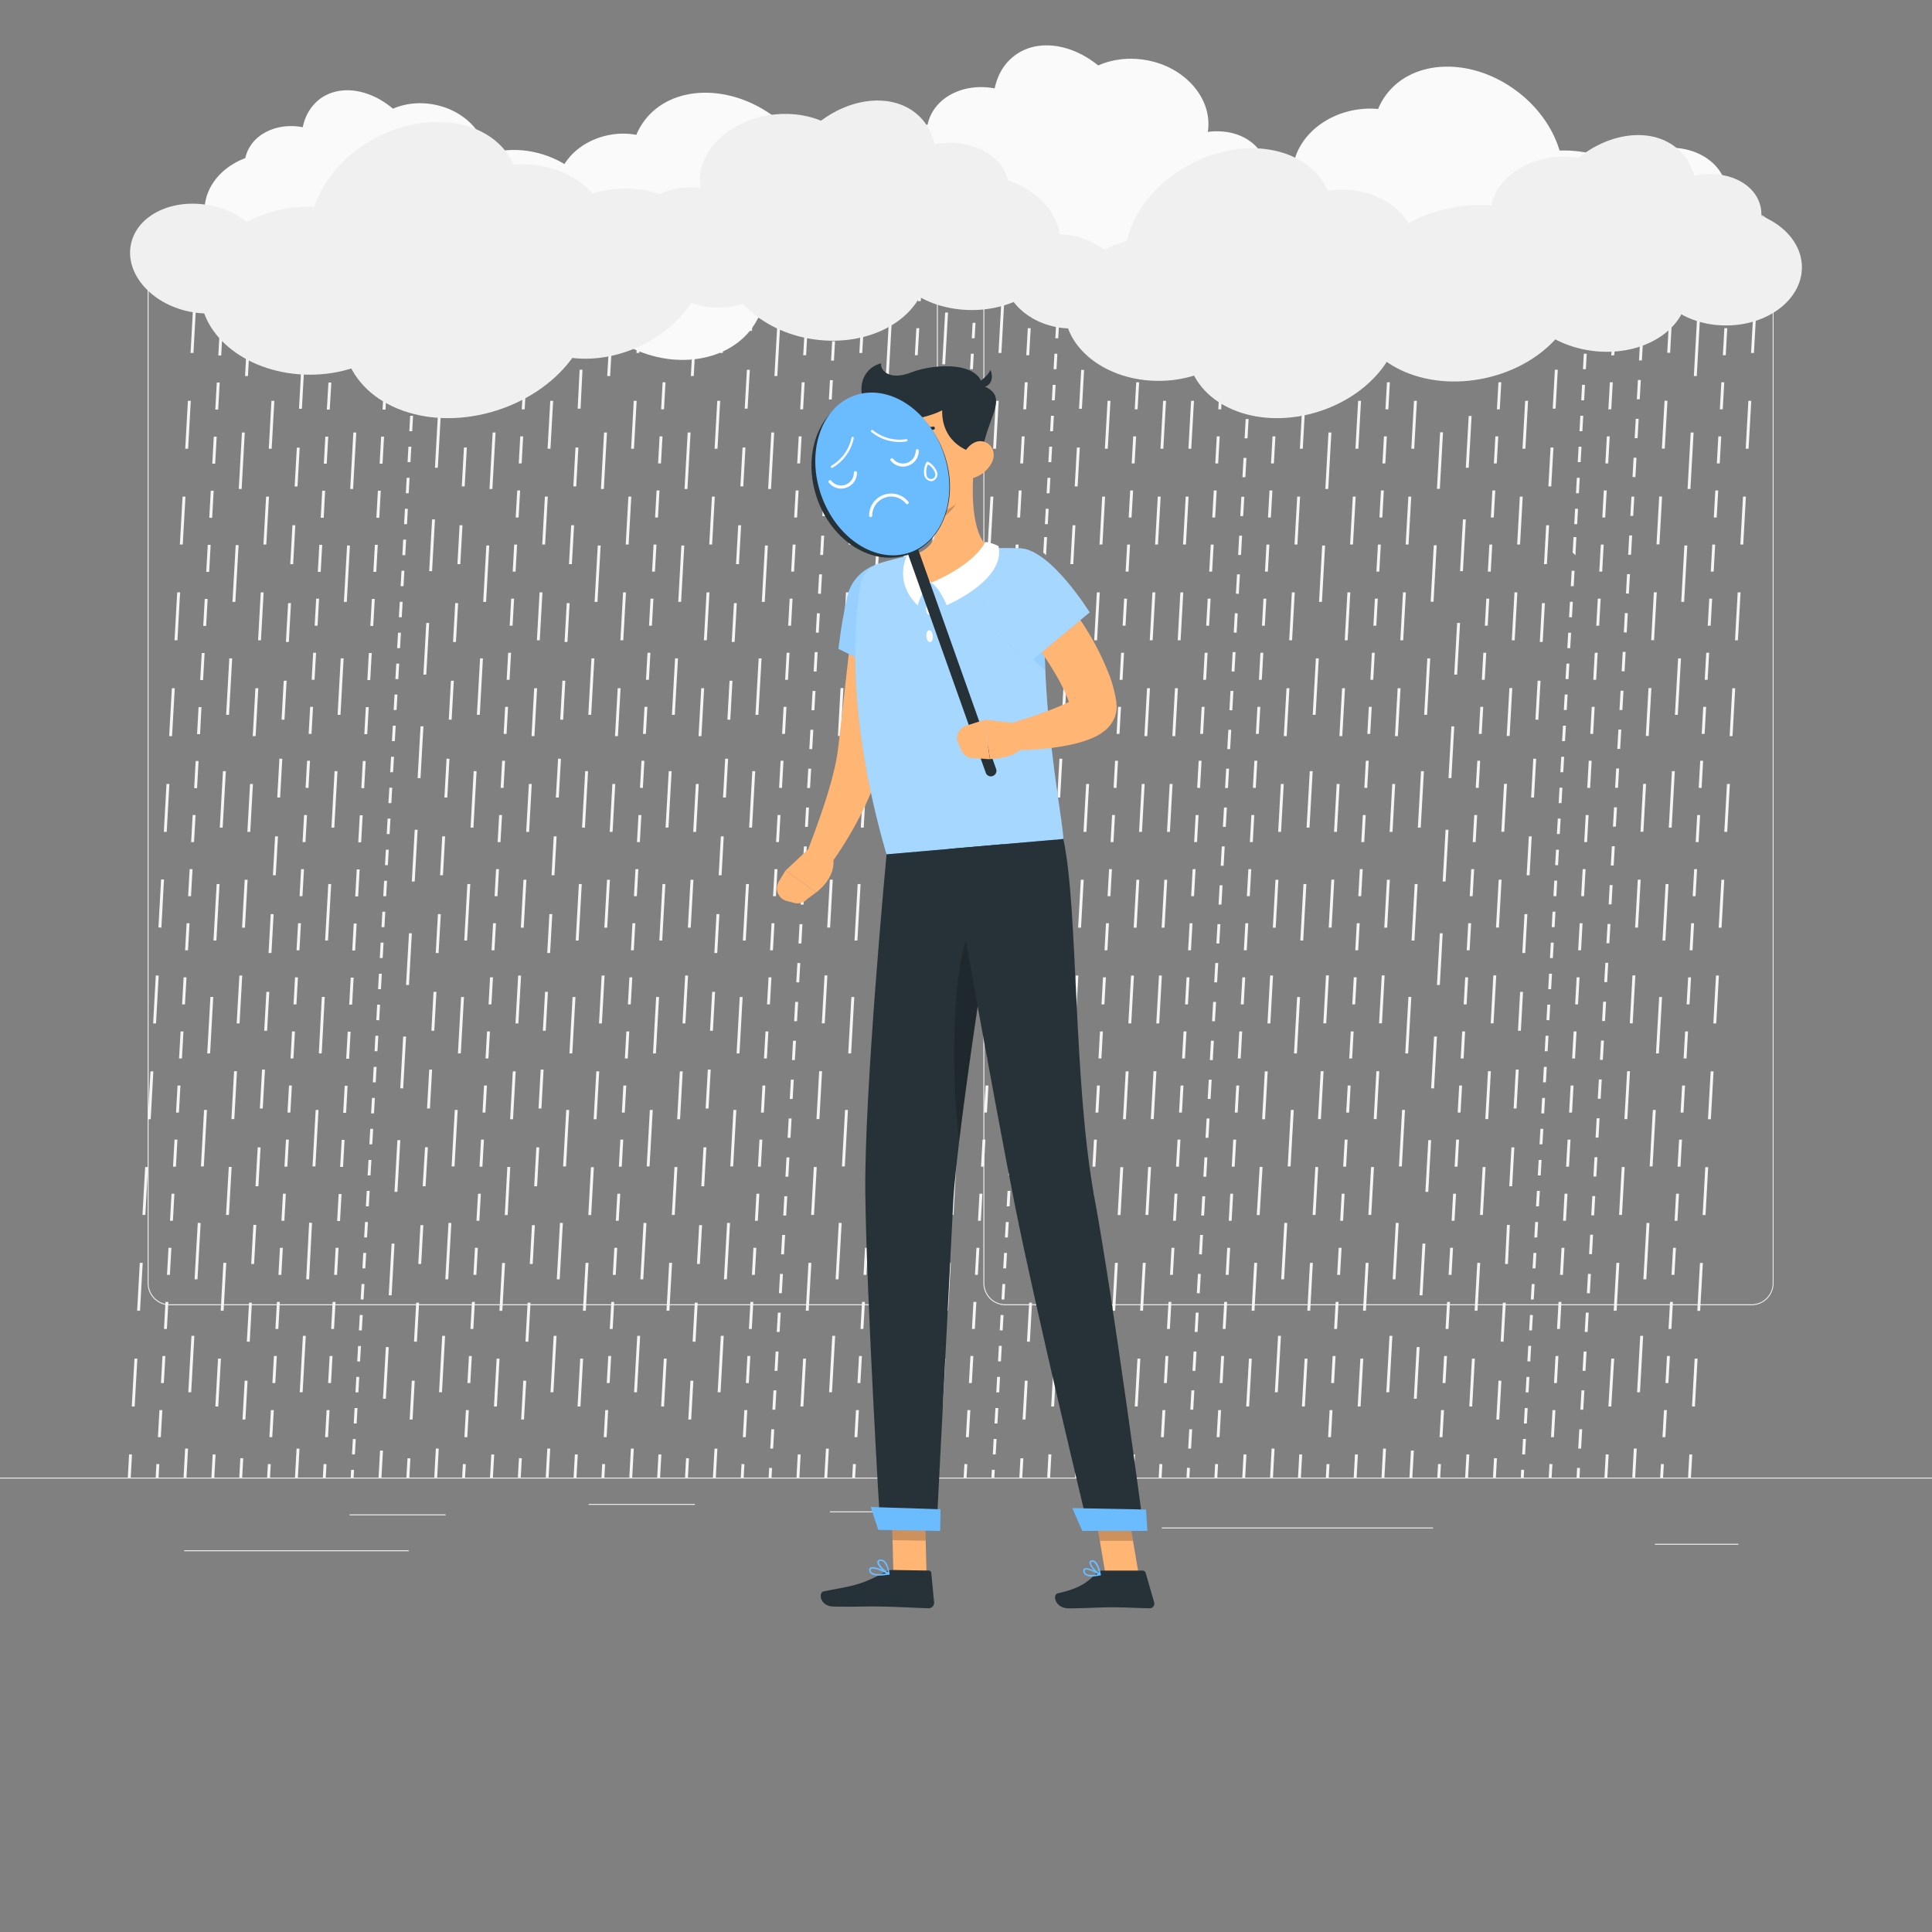 <svg xmlns="http://www.w3.org/2000/svg" viewBox="0 0 500 500"><rect x="0" y="0" width="500" height="500" fill="#808080" stroke="none"/><g id="freepik--background-complete--inject-318"><rect y="382.4" width="500" height="0.25" style="fill:#ebebeb"></rect><rect x="90.46" y="391.92" width="24.87" height="0.25" style="fill:#ebebeb"></rect><rect x="152.33" y="389.21" width="27.5" height="0.25" style="fill:#ebebeb"></rect><rect x="47.67" y="401.21" width="58.11" height="0.25" style="fill:#ebebeb"></rect><rect x="428.3" y="399.53" width="21.6" height="0.25" style="fill:#ebebeb"></rect><rect x="214.79" y="391.14" width="27.93" height="0.25" style="fill:#ebebeb"></rect><rect x="300.67" y="395.31" width="70.22" height="0.25" style="fill:#ebebeb"></rect><path d="M237,337.8H43.91a5.71,5.71,0,0,1-5.7-5.71V60.66A5.71,5.71,0,0,1,43.91,55H237a5.71,5.71,0,0,1,5.71,5.71V332.09A5.71,5.71,0,0,1,237,337.8ZM43.91,55.2a5.46,5.46,0,0,0-5.45,5.46V332.09a5.46,5.46,0,0,0,5.45,5.46H237a5.47,5.47,0,0,0,5.46-5.46V60.66A5.47,5.47,0,0,0,237,55.2Z" style="fill:#ebebeb"></path><path d="M453.31,337.8H260.21a5.72,5.72,0,0,1-5.71-5.71V60.66A5.72,5.72,0,0,1,260.21,55h193.1A5.71,5.71,0,0,1,459,60.66V332.09A5.71,5.71,0,0,1,453.31,337.8ZM260.21,55.2a5.47,5.47,0,0,0-5.46,5.46V332.09a5.47,5.47,0,0,0,5.46,5.46h193.1a5.47,5.47,0,0,0,5.46-5.46V60.66a5.47,5.47,0,0,0-5.46-5.46Z" style="fill:#ebebeb"></path><rect x="48.26" y="63.16" width="6" height="0.75" transform="translate(-14.98 111.24) rotate(-86.87)" style="fill:#f5f5f5"></rect><path d="M34.85,364l-.75,0,.7-12.39.75,0Zm1.39-24.79-.75,0,.69-12.39.75,0Zm1.38-24.79-.75,0,.7-12.39.74,0ZM39,289.66l-.75,0,.69-12.4.75,0Zm1.38-24.79-.75,0,.69-12.4.75,0Zm1.39-24.79L41,240l.69-12.4.75,0Zm1.38-24.79-.75,0,.69-12.4.75,0Zm1.38-24.79-.75,0,.7-12.4.75,0Zm1.39-24.79-.75,0,.69-12.4.75,0Zm1.38-24.79-.75,0,.7-12.4.75,0Zm1.39-24.79-.75,0,.69-12.4.75,0Zm1.38-24.79-.75,0L50,78.9l.75,0Z" style="fill:#f5f5f5"></path><polygon points="33.83 382.42 33.08 382.38 33.41 376.39 34.16 376.43 33.83 382.42" style="fill:#f5f5f5"></polygon><polygon points="58.82 64.05 58.07 64.01 58.26 60.52 59.01 60.56 58.82 64.05" style="fill:#f5f5f5"></polygon><path d="M41.62,371.93l-.75,0,.39-7,.75,0Zm.78-14-.74,0,.39-7,.75,0Zm.79-14-.75,0,.39-7,.75,0Zm.78-14-.75,0,.39-7,.75,0Zm.78-14-.75,0,.39-7,.75,0Zm.78-14-.75,0,.39-7,.75,0Zm.78-14-.75,0,.39-7,.75,0Zm.78-14-.75,0,.4-7,.74,0Zm.78-14-.74,0,.39-7,.75,0Zm.79-14-.75,0,.39-7,.75,0Zm.78-14-.75,0,.39-7,.75,0Zm.78-14-.75,0,.39-7,.75,0ZM51,204l-.75-.05.39-7,.75,0Zm.78-14L51,190l.39-7,.75,0Zm.78-14-.75,0,.4-7,.74,0Zm.79-14-.75,0,.39-7,.75,0Zm.78-14-.75,0,.39-7,.75,0Zm.78-14-.75,0,.39-7,.75,0Zm.78-14-.75,0,.39-7,.75,0Zm.78-14-.75,0,.39-7,.75,0Zm.78-14-.75,0,.39-7,.75,0ZM58,78l-.74,0,.39-7,.75,0Z" style="fill:#f5f5f5"></path><polygon points="41.04 382.42 40.29 382.38 40.48 378.88 41.23 378.93 41.04 382.42" style="fill:#f5f5f5"></polygon><rect x="61.89" y="63.9" width="7.5" height="0.75" transform="translate(-2.13 126.31) rotate(-86.87)" style="fill:#f5f5f5"></rect><path d="M49.48,360.32l-.75,0,.82-14.62.75,0Zm1.63-29.23-.75,0,.82-14.62.75.05Zm1.64-29.23-.75,0,.81-14.61.75,0Zm1.63-29.23-.75,0L54.45,258l.74,0ZM56,243.41l-.75,0,.82-14.62.75,0Zm1.63-29.23-.75,0,.82-14.61.75,0ZM59.27,185l-.74,0,.81-14.61.75,0Zm1.64-29.22-.75,0L61,141.07l.75,0Zm1.63-29.23-.75,0,.82-14.62.74,0Zm1.63-29.23-.75,0,.82-14.61.75,0Z" style="fill:#f5f5f5"></path><rect x="44.33" y="378.28" width="7.5" height="0.75" transform="translate(-332.63 405.97) rotate(-86.87)" style="fill:#f5f5f5"></rect><polygon points="73.1 66.55 72.35 66.5 72.68 60.52 73.43 60.56 73.1 66.55" style="fill:#f5f5f5"></polygon><path d="M56.48,364l-.74,0,.69-12.39.75,0Zm1.39-24.79-.75,0,.69-12.39.75,0Zm1.38-24.79-.75,0L59.2,302l.75,0Zm1.39-24.79-.75,0,.69-12.4.75,0ZM62,264.87l-.75,0,.7-12.4.74,0Zm1.39-24.79-.75,0,.69-12.4.75,0Zm1.38-24.79-.75,0,.69-12.4.75,0Zm1.39-24.79-.75,0,.69-12.4.75,0Zm1.38-24.79-.75,0,.69-12.4.75,0Zm1.38-24.79-.74,0,.69-12.4.75,0Zm1.39-24.79-.75,0,.69-12.4.75,0Zm1.38-24.79-.75,0,.7-12.4.75,0Z" style="fill:#f5f5f5"></path><polygon points="55.46 382.42 54.71 382.38 55.04 376.39 55.79 376.43 55.46 382.42" style="fill:#f5f5f5"></polygon><rect x="77.63" y="62.66" width="5" height="0.75" transform="translate(12.8 139.59) rotate(-86.86)" style="fill:#f5f5f5"></rect><path d="M63.51,367.37l-.75,0,.56-10.07.75.05Zm1.12-20.12-.75-.05.57-10.06.74,0Zm1.13-20.13-.75,0L65.57,317l.75,0ZM66.88,307l-.75,0,.56-10.06.75,0ZM68,286.88l-.75,0,.57-10.06.75,0Zm1.13-20.12-.75,0,.56-10.06.75,0Zm1.12-20.12-.75,0,.56-10.06.75,0Zm1.12-20.12-.74,0,.56-10.06.75,0ZM72.5,206.4l-.75,0,.56-10.07.75.05Zm1.12-20.12-.75-.05.56-10.06.75,0Zm1.13-20.13-.75,0,.56-10.06.75,0ZM75.87,146l-.75,0,.56-10.06.75,0ZM77,125.91l-.75,0,.57-10.06.74,0Zm1.13-20.12-.75,0,.56-10.06.75,0Zm1.12-20.12-.75,0,.56-10.06.75,0Z" style="fill:#f5f5f5"></path><rect x="59.93" y="379.53" width="5" height="0.75" transform="translate(-320.31 421.48) rotate(-86.87)" style="fill:#f5f5f5"></rect><polygon points="87.66 64.05 86.91 64.01 87.1 60.52 87.85 60.56 87.66 64.05" style="fill:#f5f5f5"></polygon><path d="M70.46,371.93l-.74,0,.39-7,.75,0Zm.79-14-.75,0,.39-7,.75,0Zm.78-14-.75,0,.39-7,.75,0Zm.78-14-.75,0,.39-7,.75,0Zm.78-14-.75,0,.39-7,.75,0Zm.78-14-.75,0,.39-7,.75,0Zm.78-14-.75,0,.4-7,.74,0Zm.79-14-.75,0,.39-7,.75,0Zm.78-14-.75,0,.39-7,.75,0Zm.78-14-.75,0,.39-7,.75,0Zm.78-14-.75,0,.39-7,.75,0Zm.78-14-.75,0,.39-7,.75,0Zm.78-14-.75-.05.39-7,.75,0Zm.78-14-.74,0,.39-7,.75,0Zm.79-14-.75,0,.39-7,.75,0Zm.78-14-.75,0,.39-7,.75,0ZM83,148l-.75,0,.39-7,.75,0Zm.78-14L83,134l.39-7,.75,0Zm.78-14-.75,0,.39-7,.75,0Zm.78-14-.75,0L85,99l.75,0Zm.78-14-.74,0,.39-7,.75,0Zm.79-14-.75,0,.39-7,.75,0Z" style="fill:#f5f5f5"></path><polygon points="69.88 382.42 69.13 382.38 69.33 378.88 70.07 378.93 69.88 382.42" style="fill:#f5f5f5"></polygon><rect x="90.73" y="63.9" width="7.5" height="0.75" transform="translate(25.13 155.1) rotate(-86.87)" style="fill:#f5f5f5"></rect><path d="M78.32,360.32l-.75,0,.82-14.62.75,0ZM80,331.09l-.75,0L80,316.43l.75.05Zm1.63-29.23-.75,0,.82-14.61.74,0Zm1.63-29.23-.75,0L83.29,258l.75,0Zm1.63-29.22-.75,0,.82-14.62.75,0Zm1.63-29.23-.74,0,.81-14.61.75,0ZM88.12,185l-.75,0,.81-14.61.75,0Zm1.63-29.22-.75,0,.82-14.61.74,0Zm1.63-29.23-.75,0,.82-14.62.75,0ZM93,97.27l-.75,0,.82-14.61.75,0Z" style="fill:#f5f5f5"></path><polygon points="77.09 382.42 76.34 382.38 76.76 374.89 77.51 374.93 77.09 382.42" style="fill:#f5f5f5"></polygon><polygon points="102.08 64.05 101.33 64.01 101.53 60.52 102.27 60.56 102.08 64.05" style="fill:#f5f5f5"></polygon><path d="M84.89,371.93l-.75,0,.39-7,.75,0Zm.78-14-.75,0,.39-7,.75,0Zm.78-14-.75,0,.39-7,.75,0Zm.78-14-.75,0,.39-7,.75,0ZM88,316l-.75,0,.39-7,.75,0Zm.78-14-.75,0,.4-7,.74,0Zm.79-14-.75,0,.39-7,.75,0Zm.78-14-.75,0,.39-7,.75,0Zm.78-14-.75,0,.39-7,.75,0Zm.78-14-.75,0,.39-7,.75,0Zm.78-14-.75,0,.39-7,.75,0Zm.78-14-.75,0,.39-7,.75,0Zm.78-14-.74-.05.39-7,.74,0Zm.79-14-.75,0,.39-7,.75,0Zm.78-14-.75,0,.39-7,.75,0Zm.78-14-.75,0,.39-7,.75,0Zm.78-14-.75,0,.39-7,.75,0Zm.78-14-.75,0,.39-7,.75,0ZM99,120l-.75,0,.39-7,.75,0Zm.78-14L99,106l.39-7,.74,0Zm.79-14-.75,0,.39-7,.75,0Zm.78-14-.75,0,.39-7,.75,0Z" style="fill:#f5f5f5"></path><polygon points="84.3 382.42 83.55 382.38 83.75 378.88 84.5 378.93 84.3 382.42" style="fill:#f5f5f5"></polygon><rect x="108.05" y="61.16" width="2" height="0.75" transform="translate(41.65 167.06) rotate(-86.87)" style="fill:#f5f5f5"></rect><path d="M91.85,376.4l-.75,0,.22-4,.75.05Zm.45-8-.75,0,.22-4,.75,0Zm.45-8.05-.75,0,.22-4,.75,0Zm.44-8-.74,0,.22-4,.75,0Zm.45-8.05-.75,0,.23-4,.75.05Zm.45-8-.75,0,.23-4,.75,0Zm.45-8.05-.75,0,.23-4,.75,0Zm.45-8-.75,0,.23-4,.75,0Zm.45-8.05-.75,0,.23-4,.75,0Zm.45-8-.75,0,.23-4,.75,0Zm.45-8.05-.75,0,.23-4,.75,0Zm.45-8-.75,0,.23-4,.74,0Zm.45-8.05-.75,0,.22-4,.75,0Zm.45-8.05-.75,0,.22-4,.75,0Zm.45-8-.75-.05.22-4,.75,0Zm.45-8.05-.75,0,.22-4,.75,0Zm.45-8.05-.75,0,.22-4,.75,0Zm.45-8-.75,0,.22-4,.75,0Zm.45-8-.75,0,.22-4,.75,0Zm.44-8.05-.74,0,.22-4,.75,0Zm.45-8.05-.74,0,.22-4,.75,0Zm.45-8-.75,0,.23-4,.75,0Zm.45-8-.75,0,.23-4,.75,0Zm.45-8.05-.75,0,.23-4,.75,0Zm.45-8.05-.75,0,.23-4,.75,0Zm.45-8-.75,0,.23-4,.75,0Zm.45-8-.75,0,.23-4,.75,0Zm.45-8-.75,0,.23-4,.74,0Zm.45-8.05-.75,0,.23-4,.74,0Zm.45-8-.75-.05.22-4,.75,0Zm.45-8.05-.75,0,.22-4,.75.05Zm.45-8-.75,0,.22-4,.75,0Zm.45-8.05-.75,0,.22-4,.75,0Zm.45-8-.75,0,.22-4,.75,0Zm.45-8-.75,0,.22-4,.75,0Zm.45-8.05-.75,0,.22-4,.75,0Zm.44-8-.74,0,.22-4,.75,0Zm.45-8-.75,0,.23-4,.75,0Zm.45-8.05-.75,0,.23-4,.75,0Z" style="fill:#f5f5f5"></path><polygon points="91.51 382.42 90.76 382.38 90.87 380.38 91.62 380.42 91.51 382.42" style="fill:#f5f5f5"></polygon><rect x="112.63" y="63.65" width="7" height="0.75" transform="translate(45.84 176.48) rotate(-86.87)" style="fill:#f5f5f5"></rect><path d="M99.86,362l-.75,0,.75-13.38.75,0Zm1.49-26.77-.75,0,.75-13.39.75,0Zm1.5-26.77-.75,0,.75-13.39.75,0Zm1.49-26.77-.75-.05.75-13.38.75,0Zm1.5-26.78-.75,0,.75-13.38.75,0Zm1.49-26.77-.75,0,.75-13.39.75,0Zm1.5-26.77-.75,0,.75-13.39.75,0Zm1.49-26.78-.74,0,.74-13.38.75,0Zm1.5-26.77-.75,0,.75-13.39.75,0Zm1.49-26.77-.74,0,.74-13.39.75,0Zm1.5-26.77-.75,0,.75-13.39.75,0Z" style="fill:#f5f5f5"></path><polygon points="98.72 382.42 97.97 382.38 98.36 375.39 99.11 375.43 98.72 382.42" style="fill:#f5f5f5"></polygon><polygon points="123.63 65.55 122.88 65.51 123.16 60.52 123.91 60.56 123.63 65.55" style="fill:#f5f5f5"></polygon><path d="M106.77,367.37l-.75,0,.56-10.07.75.05Zm1.13-20.12-.75-.05.56-10.06.75,0ZM109,327.12l-.75,0,.56-10.06.75,0ZM110.14,307l-.75,0L110,296.9l.74,0Zm1.13-20.12-.75,0,.56-10.06.75,0Zm1.12-20.12-.75,0,.56-10.06.75,0Zm1.12-20.12-.74,0,.56-10.06.75,0Zm1.13-20.12-.75,0,.56-10.06.75,0Zm1.12-20.12-.75,0,.56-10.07.75.05Zm1.12-20.12-.74-.05.56-10.06.75,0ZM118,166.15l-.75,0,.56-10.06.75,0ZM119.13,146l-.75,0,.56-10.06.75,0Zm1.13-20.12-.75,0,.56-10.06.75,0Zm1.12-20.12-.75,0,.56-10.06.75,0Zm1.12-20.12-.75,0,.57-10.06.74,0Z" style="fill:#f5f5f5"></path><polygon points="105.93 382.42 105.18 382.38 105.46 377.39 106.21 377.43 105.93 382.42" style="fill:#f5f5f5"></polygon><rect x="126.78" y="63.9" width="7.5" height="0.75" transform="translate(59.21 191.1) rotate(-86.87)" style="fill:#f5f5f5"></rect><path d="M114.38,360.32l-.75,0,.81-14.62.75,0ZM116,331.09l-.75,0,.82-14.62.74.05Zm1.63-29.23-.75,0,.82-14.61.75,0Zm1.63-29.23-.75,0,.82-14.61.75,0Zm1.63-29.22-.74,0,.81-14.62.75,0Zm1.64-29.23-.75,0,.81-14.61.75,0ZM124.17,185l-.75,0,.82-14.61.74,0Zm1.63-29.22-.75,0,.82-14.61.75,0Zm1.63-29.23-.75,0,.82-14.62.75,0Zm1.64-29.23-.75,0,.81-14.61.75,0Z" style="fill:#f5f5f5"></path><rect x="109.23" y="378.28" width="7.5" height="0.75" transform="translate(-271.29 470.77) rotate(-86.87)" style="fill:#f5f5f5"></rect><polygon points="138.13 64.05 137.38 64.01 137.58 60.52 138.33 60.56 138.13 64.05" style="fill:#f5f5f5"></polygon><path d="M120.94,371.93l-.75,0,.39-7,.75,0Zm.78-14-.75,0,.39-7,.75,0Zm.78-14-.75,0,.39-7,.75,0Zm.78-14-.75,0,.39-7,.75,0Zm.78-14-.75,0,.4-7,.74,0Zm.79-14-.75,0,.39-7,.75,0Zm.78-14-.75,0,.39-7,.75,0Zm.78-14-.75,0,.39-7,.75,0Zm.78-14-.75,0,.39-7,.75,0Zm.78-14-.75,0,.39-7,.75,0Zm.78-14-.75,0,.39-7,.75,0Zm.78-14-.74,0,.39-7,.75,0Zm.79-14-.75-.05.39-7,.75,0Zm.78-14-.75,0,.39-7,.75,0Zm.78-14-.75,0,.39-7,.75,0Zm.78-14-.75,0,.39-7,.75,0Zm.78-14-.75,0,.39-7,.75,0Zm.78-14-.75,0,.4-7,.74,0Zm.79-14-.75,0,.39-7,.75,0Zm.78-14-.75,0,.39-7,.75,0Zm.78-14-.75,0,.39-7,.75,0Zm.78-14-.75,0,.39-7,.75,0Z" style="fill:#f5f5f5"></path><polygon points="120.35 382.42 119.6 382.38 119.8 378.88 120.55 378.93 120.35 382.42" style="fill:#f5f5f5"></polygon><rect x="142" y="63.16" width="6" height="0.75" transform="translate(73.63 204.84) rotate(-86.87)" style="fill:#f5f5f5"></rect><path d="M128.59,364l-.75,0,.69-12.39.75,0ZM130,339.24l-.75,0,.7-12.39.75,0Zm1.39-24.79-.75,0L131.3,302l.75,0Zm1.38-24.79-.75,0,.7-12.4.74,0Zm1.39-24.79-.75,0,.69-12.4.75,0Zm1.38-24.79-.75,0,.69-12.4.75,0Zm1.39-24.79-.75,0,.69-12.4.75,0Zm1.38-24.79-.75,0,.69-12.4.75,0Zm1.38-24.79-.74,0,.69-12.4.75,0Zm1.39-24.79-.75,0,.69-12.4.75,0Zm1.38-24.79-.75,0,.7-12.4.75,0Zm1.39-24.79-.75,0,.69-12.4.75,0Z" style="fill:#f5f5f5"></path><polygon points="127.56 382.42 126.81 382.38 127.15 376.39 127.9 376.43 127.56 382.42" style="fill:#f5f5f5"></polygon><polygon points="152.47 65.55 151.72 65.51 152 60.52 152.75 60.56 152.47 65.55" style="fill:#f5f5f5"></polygon><path d="M135.61,367.37l-.74,0,.56-10.07.75.05Zm1.13-20.12-.75-.05.56-10.06.75,0Zm1.12-20.13-.75,0,.56-10.06.75,0ZM139,307l-.75,0,.56-10.06.75,0Zm1.12-20.12-.75,0,.56-10.06.75,0Zm1.12-20.12-.75,0,.57-10.06.74,0Zm1.13-20.12-.75,0,.56-10.06.75,0Zm1.12-20.12-.75,0,.56-10.06.75,0Zm1.12-20.12-.75,0,.57-10.07.74.05Zm1.13-20.12-.75-.05.56-10.06.75,0Zm1.12-20.13-.75,0,.56-10.06.75,0ZM148,146l-.75,0,.57-10.06.75,0Zm1.13-20.12-.75,0,.56-10.06.75,0Zm1.12-20.12-.75,0L150,95.69l.75,0Zm1.12-20.12-.74,0,.56-10.06.75,0Z" style="fill:#f5f5f5"></path><rect x="132.04" y="379.53" width="5" height="0.75" transform="translate(-252.15 493.47) rotate(-86.87)" style="fill:#f5f5f5"></rect><rect x="155.62" y="63.9" width="7.5" height="0.75" transform="translate(86.48 219.9) rotate(-86.87)" style="fill:#f5f5f5"></rect><path d="M143.22,360.32l-.75,0,.82-14.62.74,0Zm1.63-29.23-.75,0,.82-14.62.75.05Zm1.63-29.23-.75,0,.82-14.61.75,0Zm1.63-29.23-.74,0,.81-14.61.75,0Zm1.64-29.22-.75,0,.81-14.62.75,0Zm1.63-29.23-.75,0,.82-14.61.74,0ZM153,185l-.75,0,.82-14.61.75,0Zm1.63-29.22-.75,0,.82-14.61.75,0Zm1.64-29.23-.75,0,.81-14.62.75,0Zm1.63-29.23-.75,0L158,82.62l.75,0Z" style="fill:#f5f5f5"></path><rect x="138.07" y="378.28" width="7.5" height="0.75" transform="translate(-244.02 499.56) rotate(-86.87)" style="fill:#f5f5f5"></rect><polygon points="166.83 66.55 166.08 66.5 166.42 60.52 167.17 60.56 166.83 66.55" style="fill:#f5f5f5"></polygon><path d="M150.22,364l-.75,0,.69-12.39.75,0Zm1.39-24.79-.75,0,.69-12.39.75,0ZM153,314.45l-.75,0,.69-12.39.75,0Zm1.38-24.79-.74,0,.69-12.4.75,0Zm1.39-24.79-.75,0,.69-12.4.75,0Zm1.38-24.79-.75,0,.7-12.4.75,0Zm1.39-24.79-.75,0,.69-12.4.75,0Zm1.38-24.79-.75,0,.69-12.4.75,0Zm1.39-24.79-.75,0,.69-12.4.75,0Zm1.38-24.79-.75,0,.69-12.4.75,0Zm1.38-24.79-.74,0,.69-12.4.75,0Zm1.39-24.79-.75,0,.69-12.4.75,0Z" style="fill:#f5f5f5"></path><polygon points="149.19 382.42 148.44 382.38 148.78 376.39 149.53 376.43 149.19 382.42" style="fill:#f5f5f5"></polygon><rect x="172.16" y="61.91" width="3.5" height="0.75" transform="translate(102.21 232.52) rotate(-86.87)" style="fill:#f5f5f5"></rect><path d="M157,371.93l-.75,0,.39-7,.75,0Zm.78-14-.75,0,.39-7,.75,0Zm.78-14-.75,0,.4-7,.74,0Zm.79-14-.75,0,.39-7,.75,0Zm.78-14-.75,0,.39-7,.75,0Zm.78-14-.75,0,.39-7,.75,0Zm.78-14-.75,0,.39-7,.75,0Zm.78-14-.75,0,.39-7,.75,0Zm.78-14-.75,0,.39-7,.75,0Zm.78-14-.74,0,.39-7,.74,0Zm.79-14-.75,0,.39-7,.75,0Zm.78-14-.75,0,.39-7,.75,0Zm.78-14-.75-.05.39-7,.75,0Zm.78-14-.75,0,.39-7,.75,0Zm.78-14-.75,0,.39-7,.75,0Zm.78-14-.75,0,.39-7,.75,0Zm.78-14-.74,0,.39-7,.75,0Zm.79-14-.75,0,.39-7,.75,0Zm.78-14-.75,0,.39-7,.75,0Zm.78-14-.75,0,.39-7,.75,0Zm.78-14-.75,0,.39-7,.75,0Zm.78-14-.75,0,.39-7,.75,0Z" style="fill:#f5f5f5"></path><polygon points="156.41 382.42 155.66 382.38 155.85 378.88 156.6 378.93 156.41 382.42" style="fill:#f5f5f5"></polygon><rect x="177.26" y="63.9" width="7.5" height="0.75" transform="translate(106.93 241.5) rotate(-86.87)" style="fill:#f5f5f5"></rect><path d="M164.85,360.32l-.75,0,.82-14.62.75,0Zm1.63-29.23-.75,0,.82-14.62.75.05Zm1.63-29.23-.74,0,.81-14.61.75,0Zm1.64-29.23-.75,0,.81-14.61.75,0Zm1.63-29.22-.75,0,.82-14.62.74,0ZM173,214.18l-.75,0,.82-14.61.75,0ZM174.64,185l-.75,0,.82-14.61.75,0Zm1.63-29.22-.74,0,.81-14.61.75,0Zm1.64-29.23-.75,0,.81-14.62.75,0Zm1.63-29.23-.75,0,.82-14.61.74,0Z" style="fill:#f5f5f5"></path><rect x="159.7" y="378.28" width="7.5" height="0.75" transform="translate(-223.57 521.17) rotate(-86.87)" style="fill:#f5f5f5"></rect><rect x="185.26" y="63.16" width="6" height="0.75" transform="translate(114.53 248.03) rotate(-86.87)" style="fill:#f5f5f5"></rect><path d="M171.85,364l-.75,0,.7-12.39.74,0Zm1.39-24.79-.75,0,.69-12.39.75,0Zm1.38-24.79-.75,0,.69-12.39.75,0ZM176,289.66l-.75,0,.69-12.4.75,0Zm1.38-24.79-.75,0,.69-12.4.75,0Zm1.38-24.79-.74,0,.69-12.4.75,0Zm1.39-24.79-.75,0,.69-12.4.75,0Zm1.38-24.79-.75,0,.7-12.4.75,0Zm1.39-24.79-.75,0,.69-12.4.75,0Zm1.38-24.79-.75,0,.7-12.4.74,0Zm1.39-24.79-.75,0,.69-12.4.75,0Zm1.38-24.79-.75,0L187,78.9l.75,0Z" style="fill:#f5f5f5"></path><polygon points="170.83 382.42 170.08 382.38 170.41 376.39 171.16 376.43 170.83 382.42" style="fill:#f5f5f5"></polygon><rect x="193" y="62.66" width="5" height="0.75" transform="translate(121.85 254.78) rotate(-86.86)" style="fill:#f5f5f5"></rect><path d="M178.88,367.37l-.75,0,.56-10.07.75.05ZM180,347.25l-.75-.05.56-10.06.75,0Zm1.12-20.13-.74,0,.56-10.06.75,0ZM182.25,307l-.75,0,.56-10.06.75,0Zm1.12-20.12-.75,0,.56-10.06.75,0Zm1.13-20.12-.75,0,.56-10.06.75,0Zm1.12-20.12-.75,0,.56-10.06.75,0Zm1.12-20.12-.75,0,.57-10.06.74,0Zm1.13-20.12-.75,0,.56-10.07.75.05ZM189,186.28l-.75-.05.56-10.06.75,0Zm1.12-20.13-.75,0,.57-10.06.74,0ZM191.24,146l-.75,0,.56-10.06.75,0Zm1.12-20.12-.75,0,.56-10.06.75,0Zm1.12-20.12-.75,0,.57-10.06.75,0Zm1.13-20.12-.75,0,.56-10.06.75,0Z" style="fill:#f5f5f5"></path><rect x="175.3" y="379.53" width="5" height="0.75" transform="translate(-211.25 536.68) rotate(-86.87)" style="fill:#f5f5f5"></rect><rect x="198.89" y="63.9" width="7.5" height="0.75" transform="translate(127.38 263.1) rotate(-86.87)" style="fill:#f5f5f5"></rect><path d="M186.48,360.32l-.75,0,.82-14.62.75,0Zm1.63-29.23-.75,0,.82-14.62.75.05Zm1.64-29.23-.75,0,.81-14.61.75,0Zm1.63-29.23-.75,0,.81-14.61.75,0ZM193,243.41l-.75,0,.82-14.62.75,0Zm1.63-29.23-.75,0,.82-14.61.75,0ZM196.27,185l-.75,0,.82-14.61.75,0Zm1.64-29.22-.75,0,.81-14.61.75,0Zm1.63-29.23-.75,0,.82-14.62.74,0Zm1.63-29.23-.75,0,.82-14.61.75,0Z" style="fill:#f5f5f5"></path><polygon points="185.25 382.42 184.5 382.38 184.92 374.89 185.66 374.93 185.25 382.42" style="fill:#f5f5f5"></polygon><polygon points="210.24 64.05 209.49 64.01 209.68 60.52 210.43 60.56 210.24 64.05" style="fill:#f5f5f5"></polygon><path d="M193,371.93l-.75,0,.39-7,.75,0Zm.79-14-.75,0,.39-7,.75,0Zm.78-14-.75,0,.39-7,.75,0Zm.78-14-.75,0,.39-7,.75,0Zm.78-14-.75,0,.39-7,.75,0Zm.78-14-.75,0,.39-7,.75,0Zm.78-14-.75,0,.39-7,.75,0Zm.78-14-.75,0,.4-7,.74,0Zm.79-14-.75,0,.39-7,.75,0Zm.78-14-.75,0,.39-7,.75,0Zm.78-14-.75,0,.39-7,.75,0Zm.78-14-.75,0,.39-7,.75,0Zm.78-14-.75-.05.39-7,.75,0Zm.78-14-.75,0,.39-7,.75,0Zm.78-14-.74,0,.39-7,.74,0Zm.79-14-.75,0,.39-7,.75,0Zm.78-14-.75,0,.39-7,.75,0Zm.78-14-.75,0,.39-7,.75,0Zm.78-14-.75,0,.39-7,.75,0Zm.78-14-.75,0,.39-7,.75,0Zm.78-14-.75,0,.39-7,.75,0Zm.78-14-.74,0,.39-7,.75,0Z" style="fill:#f5f5f5"></path><polygon points="192.46 382.42 191.71 382.38 191.9 378.88 192.65 378.93 192.46 382.42" style="fill:#f5f5f5"></polygon><polygon points="217.5 63.05 216.75 63.01 216.89 60.52 217.64 60.56 217.5 63.05" style="fill:#f5f5f5"></polygon><path d="M200.09,374.89l-.75,0,.28-5,.75,0Zm.56-10.06-.75,0,.28-5,.75,0Zm.56-10.06-.75,0,.28-5,.75,0Zm.56-10.06-.75,0,.29-5,.74,0Zm.56-10-.74-.05.28-5,.75.05Zm.57-10.06-.75-.05.28-5,.75,0Zm.56-10.06-.75,0,.28-5,.75,0Zm.56-10.06-.75,0,.28-5,.75,0Zm.56-10.06-.75,0,.28-5,.75,0Zm.56-10.06-.75,0,.29-5,.74,0Zm.57-10.06-.75,0,.28-5,.75,0Zm.56-10.06-.75,0,.28-5,.75,0Zm.56-10.06-.75,0,.28-5,.75,0Zm.56-10.06-.75,0,.28-5,.75,0Zm.56-10.06-.75,0,.28-5,.75,0Zm.56-10.06-.74,0,.28-5,.74,0Zm.57-10.06-.75,0,.28-5,.75,0Zm.56-10.06-.75,0,.28-5,.75,0Zm.56-10.06-.75,0,.28-5,.75,0Zm.56-10.06-.75,0,.28-5,.75,0Zm.56-10-.75-.05.28-5,.75,0Zm.56-10.06-.74-.05.28-5,.75.05Zm.57-10.06-.75-.05.28-5,.75,0Zm.56-10.06-.75,0,.28-5,.75,0Zm.56-10.06-.75,0,.28-5,.75,0Zm.56-10.06-.75,0,.28-5,.75,0Zm.56-10.06-.75,0,.28-5,.75,0Zm.56-10.06-.74,0,.28-5,.75,0Zm.57-10.06-.75,0,.28-5,.75,0Zm.56-10.06-.75,0,.28-5,.75,0Zm.56-10.06-.75,0,.28-5,.75,0Z" style="fill:#f5f5f5"></path><polygon points="199.67 382.42 198.92 382.38 199.06 379.88 199.81 379.92 199.67 382.42" style="fill:#f5f5f5"></polygon><rect x="221.31" y="63.16" width="6" height="0.75" transform="translate(148.61 284.03) rotate(-86.87)" style="fill:#f5f5f5"></rect><path d="M207.91,364l-.75,0,.69-12.39.75,0Zm1.38-24.79-.75,0,.69-12.39.75,0Zm1.38-24.79-.75,0,.7-12.39.75,0Zm1.39-24.79-.75,0,.69-12.4.75,0Zm1.38-24.79-.75,0,.7-12.4.74,0Zm1.39-24.79-.75,0,.69-12.4.75,0Zm1.38-24.79-.75,0,.69-12.4.75,0Zm1.39-24.79-.75,0,.69-12.4.75,0ZM219,165.71l-.75,0,.69-12.4.75,0Zm1.38-24.79-.74,0,.69-12.4.75,0Zm1.39-24.79-.75,0,.69-12.4.75,0Zm1.38-24.79-.75,0,.7-12.4.75,0Z" style="fill:#f5f5f5"></path><polygon points="206.88 382.42 206.13 382.38 206.46 376.39 207.21 376.43 206.88 382.42" style="fill:#f5f5f5"></polygon><rect x="227.73" y="63.9" width="7.5" height="0.75" transform="translate(154.65 291.9) rotate(-86.87)" style="fill:#f5f5f5"></rect><path d="M215.32,360.32l-.75,0,.82-14.62.75,0ZM217,331.09l-.74,0,.81-14.62.75.05Zm1.64-29.23-.75,0,.81-14.61.75,0Zm1.63-29.23-.75,0,.82-14.61.75,0Zm1.63-29.22-.75,0,.82-14.62.75,0Zm1.63-29.23-.75,0,.82-14.61.75,0ZM225.12,185l-.75,0,.81-14.61.75,0Zm1.63-29.22-.75,0,.82-14.61.74,0Zm1.63-29.23-.75,0,.82-14.62.75,0ZM230,97.27l-.75,0,.82-14.61.75,0Z" style="fill:#f5f5f5"></path><polygon points="214.09 382.42 213.34 382.38 213.76 374.89 214.51 374.93 214.09 382.42" style="fill:#f5f5f5"></polygon><rect x="237.05" y="61.91" width="3.5" height="0.75" transform="translate(163.56 297.32) rotate(-86.87)" style="fill:#f5f5f5"></rect><path d="M221.89,371.93l-.75,0,.39-7,.75,0Zm.78-14-.75,0,.39-7,.75,0Zm.78-14-.75,0,.39-7,.75,0Zm.78-14-.75,0,.39-7,.75,0Zm.78-14-.75,0,.39-7,.75,0Zm.78-14-.75,0,.39-7,.75,0Zm.78-14-.74,0,.39-7,.74,0Zm.79-14-.75,0,.39-7,.75,0Zm.78-14-.75,0,.39-7,.75,0Zm.78-14-.75,0,.39-7,.75,0Zm.78-14-.75,0,.39-7,.75,0Zm.78-14-.75,0,.39-7,.75,0Zm.78-14-.75-.05.39-7,.75,0Zm.78-14-.74,0,.39-7,.74,0Zm.79-14-.75,0,.39-7,.75,0Zm.78-14-.75,0,.39-7,.75,0Zm.78-14-.75,0,.39-7,.75,0Zm.78-14-.75,0,.39-7,.75,0Zm.78-14-.75,0,.39-7,.75,0Zm.78-14-.75,0,.39-7,.75,0Zm.78-14-.74,0,.39-7,.75,0Zm.79-14-.75,0,.39-7,.75,0Z" style="fill:#f5f5f5"></path><polygon points="221.3 382.42 220.55 382.38 220.75 378.88 221.5 378.93 221.3 382.42" style="fill:#f5f5f5"></polygon><polygon points="246.09 67.55 245.34 67.5 245.74 60.52 246.48 60.56 246.09 67.55" style="fill:#f5f5f5"></polygon><path d="M229.65,362l-.75,0,.75-13.38.74,0Zm1.49-26.77-.75,0,.75-13.39.75,0Zm1.5-26.77-.75,0,.75-13.39.75,0Zm1.49-26.77-.75-.05.75-13.38.75,0Zm1.5-26.78-.75,0,.75-13.38.75,0Zm1.49-26.77-.75,0,.75-13.39.75,0Zm1.5-26.77-.75,0,.75-13.39.75,0Zm1.49-26.78-.75,0,.75-13.38.75,0Zm1.5-26.77-.75,0,.75-13.39.75,0Zm1.49-26.77-.75,0,.75-13.39.75,0Zm1.5-26.77-.75,0,.75-13.39.75,0Z" style="fill:#f5f5f5"></path><polygon points="228.51 382.42 227.76 382.38 228.15 375.39 228.9 375.43 228.51 382.42" style="fill:#f5f5f5"></polygon><polygon points="253.58 62.55 252.83 62.51 252.94 60.52 253.69 60.56 253.58 62.55" style="fill:#f5f5f5"></polygon><path d="M236.06,376.4l-.75,0,.22-4,.75,0Zm.45-8-.75,0,.22-4,.75,0Zm.44-8.05-.74,0,.22-4,.75,0Zm.45-8-.74-.05.22-4,.75,0Zm.45-8.05-.75,0,.23-4,.75.05Zm.45-8-.75,0,.23-4,.75,0Zm.45-8.05-.75,0,.23-4,.75,0Zm.45-8-.75,0,.23-4,.75,0Zm.45-8.05-.75,0,.23-4,.75,0Zm.45-8-.75,0,.23-4,.75,0Zm.45-8.05-.75,0,.23-4,.74,0Zm.45-8-.75,0,.22-4,.75,0Zm.45-8.05-.75,0,.22-4,.75,0Zm.45-8.05-.75,0,.22-4,.75,0Zm.45-8-.75-.05.22-4,.75,0Zm.45-8.05-.75,0,.22-4,.75,0Zm.45-8.05-.75,0,.22-4,.75,0Zm.45-8-.75,0,.22-4,.75,0Zm.45-8-.75-.05.22-4,.75,0Zm.44-8.05-.74,0,.22-4,.75,0Zm.45-8.05-.75,0,.23-4,.75,0Zm.45-8-.75,0,.23-4,.75,0Zm.45-8-.75,0,.23-4,.75,0Zm.45-8.05-.75,0,.23-4,.75,0Zm.45-8.05-.75,0,.23-4,.75,0Zm.45-8-.75,0,.23-4,.75,0Zm.45-8-.75,0,.23-4,.75,0Zm.45-8-.75,0,.23-4,.74,0Zm.45-8.05-.75,0,.22-4,.75,0Zm.45-8-.75-.05.22-4,.75,0Zm.45-8.05-.75,0,.22-4,.75.05Zm.45-8-.75,0,.22-4,.75,0Zm.45-8.05-.75,0,.22-4,.75,0Zm.45-8-.75,0,.22-4,.75,0Zm.45-8-.75,0,.22-4,.75,0Zm.45-8.05-.75,0,.22-4,.75,0Zm.44-8-.74,0,.22-4,.75,0Zm.45-8-.75,0,.23-4,.75,0Zm.45-8.05-.75,0,.23-4,.75,0Z" style="fill:#f5f5f5"></path><rect x="234.4" y="381.02" width="2" height="0.75" transform="translate(-158.29 595.61) rotate(-86.87)" style="fill:#f5f5f5"></rect><polygon points="260.57 66.55 259.82 66.5 260.16 60.52 260.9 60.56 260.57 66.55" style="fill:#f5f5f5"></polygon><path d="M244,364l-.75,0,.69-12.39.75,0Zm1.38-24.79-.75,0,.7-12.39.74,0Zm1.39-24.79-.75,0,.69-12.39.75,0Zm1.38-24.79-.75,0,.69-12.4.75,0Zm1.39-24.79-.75,0,.69-12.4.75,0Zm1.38-24.79-.75,0,.69-12.4.75,0Zm1.38-24.79-.75,0,.7-12.4.75,0Zm1.39-24.79-.75,0,.69-12.4.75,0ZM255,165.71l-.75,0,.7-12.4.74,0Zm1.39-24.79-.75,0,.69-12.4.75,0Zm1.38-24.79-.75,0,.69-12.4.75,0Zm1.39-24.79-.75,0,.69-12.4.75,0Z" style="fill:#f5f5f5"></path><polygon points="242.93 382.42 242.18 382.38 242.52 376.39 243.26 376.43 242.93 382.42" style="fill:#f5f5f5"></polygon><rect x="265.89" y="61.91" width="3.5" height="0.75" transform="translate(190.83 326.12) rotate(-86.87)" style="fill:#f5f5f5"></rect><path d="M250.73,371.93l-.75,0,.39-7,.75,0Zm.78-14-.75,0,.39-7,.75,0Zm.78-14-.75,0,.39-7,.75,0Zm.78-14-.75,0,.39-7,.75,0Zm.78-14-.75,0,.39-7,.75,0Zm.78-14-.74,0,.39-7,.75,0Zm.79-14-.75,0,.39-7,.75,0Zm.78-14-.75,0,.39-7,.75,0Zm.78-14-.75,0,.39-7,.75,0Zm.78-14-.75,0,.39-7,.75,0Zm.78-14-.75,0,.39-7,.75,0Zm.78-14-.75,0,.4-7,.74,0Zm.78-14-.74-.05.39-7,.75,0Zm.79-14-.75,0,.39-7,.75,0Zm.78-14-.75,0,.39-7,.75,0Zm.78-14-.75,0,.39-7,.75,0Zm.78-14-.75,0,.39-7,.75,0Zm.78-14-.75,0,.39-7,.75,0Zm.78-14-.75,0,.4-7,.74,0Zm.79-14-.75,0,.39-7,.75,0Zm.78-14-.75,0,.39-7,.75,0Zm.78-14-.75,0,.39-7,.75,0Z" style="fill:#f5f5f5"></path><polygon points="250.14 382.42 249.39 382.38 249.59 378.88 250.34 378.93 250.14 382.42" style="fill:#f5f5f5"></polygon><rect x="273.9" y="61.16" width="2" height="0.75" transform="translate(198.43 332.65) rotate(-86.87)" style="fill:#f5f5f5"></rect><path d="M257.69,376.4l-.75,0,.22-4,.75,0Zm.45-8-.75,0,.22-4,.75,0Zm.45-8.05-.75,0,.22-4,.75,0Zm.45-8-.75-.05.22-4,.75,0Zm.45-8.05-.75,0,.22-4,.75.05Zm.44-8-.74,0,.22-4,.75,0Zm.45-8.05-.74,0,.22-4,.75,0Zm.45-8-.75,0,.23-4,.75,0Zm.45-8.05-.75,0,.23-4,.75,0Zm.45-8-.75,0,.23-4,.75,0Zm.45-8.05-.75,0,.23-4,.75,0Zm.45-8-.75,0,.23-4,.75,0Zm.45-8.05-.75,0,.23-4,.75,0Zm.45-8.05-.75,0,.23-4,.74,0Zm.45-8-.75-.05.22-4,.75,0Zm.45-8.05-.75,0,.22-4,.75,0Zm.45-8.05-.75,0,.22-4,.75,0Zm.45-8-.75,0,.22-4,.75,0Zm.45-8-.75-.05.22-4,.75,0Zm.45-8.05-.75,0,.22-4,.75,0Zm.45-8.05-.75,0,.22-4,.75,0Zm.45-8-.75,0,.22-4,.75,0Zm.44-8-.74,0,.22-4,.75,0Zm.45-8.05-.75,0,.23-4,.75,0Zm.45-8.05-.75,0,.23-4,.75,0Zm.45-8-.75,0,.23-4,.75,0Zm.45-8-.75,0,.23-4,.75,0Zm.45-8-.75,0,.23-4,.75,0Zm.45-8.05-.75,0,.23-4,.75,0Zm.45-8L270,143l.23-4,.75,0Zm.45-8.05-.75,0,.23-4,.74.05Zm.45-8-.75,0,.22-4,.75,0Zm.45-8.05-.75,0,.22-4,.75,0Zm.45-8-.75,0,.22-4,.75,0Zm.45-8-.75,0,.22-4,.75,0Zm.45-8.05-.75,0,.22-4,.75,0Zm.45-8-.75,0,.22-4,.75,0Zm.45-8-.75,0,.22-4,.75,0Zm.45-8.05-.75,0,.22-4,.75,0Z" style="fill:#f5f5f5"></path><rect x="256.03" y="381.02" width="2" height="0.75" transform="translate(-137.85 617.2) rotate(-86.87)" style="fill:#f5f5f5"></rect><rect x="279.52" y="62.66" width="5" height="0.75" transform="translate(203.64 341.18) rotate(-86.86)" style="fill:#f5f5f5"></rect><path d="M265.4,367.37l-.75,0,.57-10.07.74.05Zm1.13-20.12-.75-.05.56-10.06.75,0Zm1.12-20.13-.75,0,.56-10.06.75,0ZM268.77,307l-.75,0,.57-10.06.75,0Zm1.13-20.12-.75,0,.56-10.06.75,0ZM271,266.76l-.75,0,.56-10.06.75,0Zm1.12-20.12-.74,0,.56-10.06.75,0Zm1.13-20.12-.75,0,.56-10.06.75,0Zm1.12-20.12-.75,0,.56-10.07.75.05Zm1.13-20.12-.75-.05.56-10.06.75,0Zm1.12-20.13-.75,0,.56-10.06.75,0ZM277.76,146l-.75,0,.57-10.06.74,0Zm1.13-20.12-.75,0,.56-10.06.75,0ZM280,105.79l-.75,0,.56-10.06.75,0Zm1.12-20.12-.75,0L281,75.57l.75,0Z" style="fill:#f5f5f5"></path><polygon points="264.56 382.42 263.81 382.38 264.09 377.39 264.84 377.43 264.56 382.42" style="fill:#f5f5f5"></polygon><rect x="286.2" y="63.16" width="6" height="0.75" transform="translate(209.96 348.83) rotate(-86.87)" style="fill:#f5f5f5"></rect><path d="M272.8,364l-.75,0,.69-12.39.75,0Zm1.38-24.79-.75,0,.7-12.39.75,0Zm1.39-24.79-.75,0,.69-12.39.75,0ZM277,289.66l-.75,0,.7-12.4.74,0Zm1.39-24.79-.75,0,.69-12.4.75,0Zm1.38-24.79-.75,0,.69-12.4.75,0Zm1.39-24.79-.75,0,.69-12.4.75,0Zm1.38-24.79-.75,0,.69-12.4.75,0Zm1.38-24.79-.74,0,.69-12.4.75,0Zm1.39-24.79-.75,0,.69-12.4.75,0Zm1.38-24.79-.75,0,.7-12.4.75,0ZM288,91.34l-.75,0L288,78.9l.75,0Z" style="fill:#f5f5f5"></path><rect x="268.57" y="379.03" width="6" height="0.75" transform="translate(-122.11 629.83) rotate(-86.87)" style="fill:#f5f5f5"></rect><polygon points="296.76 64.05 296.01 64.01 296.21 60.52 296.96 60.56 296.76 64.05" style="fill:#f5f5f5"></polygon><path d="M279.57,371.93l-.75,0,.39-7,.75,0Zm.78-14-.75,0,.39-7,.75,0Zm.78-14-.75,0,.39-7,.75,0Zm.78-14-.75,0,.4-7,.74,0Zm.78-14-.74,0,.39-7,.75,0Zm.79-14-.75,0,.39-7,.75,0Zm.78-14-.75,0,.39-7,.75,0Zm.78-14-.75,0,.39-7,.75,0Zm.78-14-.75,0,.39-7,.75,0Zm.78-14-.75,0,.39-7,.75,0Zm.78-14-.74,0,.39-7,.74,0Zm.79-14-.75,0,.39-7,.75,0Zm.78-14-.75-.05.39-7,.75,0Zm.78-14-.75,0,.39-7,.75,0Zm.78-14-.75,0,.39-7,.75,0Zm.78-14-.75,0,.39-7,.75,0Zm.78-14-.75,0,.39-7,.75,0Zm.78-14-.74,0,.39-7,.75,0Zm.79-14-.75,0,.39-7,.75,0Zm.78-14-.75,0,.39-7,.75,0Zm.78-14-.75,0,.39-7,.75,0ZM296,78l-.75,0,.39-7,.75,0Z" style="fill:#f5f5f5"></path><polygon points="278.98 382.42 278.23 382.38 278.43 378.88 279.18 378.93 278.98 382.42" style="fill:#f5f5f5"></polygon><rect x="300.63" y="63.16" width="6" height="0.75" transform="translate(223.59 363.23) rotate(-86.87)" style="fill:#f5f5f5"></rect><path d="M287.22,364l-.75,0,.69-12.39.75,0Zm1.38-24.79-.74,0,.69-12.39.75,0ZM290,314.45l-.75,0,.69-12.39.75,0Zm1.38-24.79-.75,0,.7-12.4.75,0Zm1.39-24.79-.75,0,.69-12.4.75,0Zm1.38-24.79-.75,0,.7-12.4.74,0Zm1.39-24.79-.75,0,.69-12.4.75,0Zm1.38-24.79-.75,0,.69-12.4.75,0Zm1.39-24.79-.75,0,.69-12.4.75,0Zm1.38-24.79-.75,0,.69-12.4.75,0Zm1.38-24.79-.74,0,.69-12.4.75,0Zm1.39-24.79-.75,0,.69-12.4.75,0Z" style="fill:#f5f5f5"></path><polygon points="286.19 382.42 285.44 382.38 285.78 376.39 286.53 376.43 286.19 382.42" style="fill:#f5f5f5"></polygon><polygon points="311.04 66.55 310.29 66.5 310.63 60.52 311.38 60.56 311.04 66.55" style="fill:#f5f5f5"></polygon><path d="M294.43,364l-.75,0,.69-12.39.75,0Zm1.38-24.79-.74,0,.69-12.39.75,0Zm1.39-24.79-.75,0,.69-12.39.75,0Zm1.38-24.79-.75,0,.7-12.4.75,0ZM300,264.87l-.75,0,.69-12.4.75,0Zm1.38-24.79-.75,0,.7-12.4.74,0Zm1.39-24.79-.75,0,.69-12.4.75,0Zm1.38-24.79-.75,0,.69-12.4.75,0Zm1.39-24.79-.75,0,.69-12.4.75,0Zm1.38-24.79-.75,0,.69-12.4.75,0Zm1.38-24.79-.74,0,.69-12.4.75,0Zm1.39-24.79-.75,0,.69-12.4.75,0Z" style="fill:#f5f5f5"></path><polygon points="293.4 382.42 292.65 382.38 292.99 376.39 293.74 376.43 293.4 382.42" style="fill:#f5f5f5"></polygon><rect x="316.37" y="61.91" width="3.5" height="0.75" transform="translate(238.54 376.52) rotate(-86.87)" style="fill:#f5f5f5"></rect><path d="M301.2,371.93l-.75,0,.39-7,.75,0Zm.78-14-.75,0,.39-7,.75,0Zm.78-14-.75,0,.4-7,.74,0Zm.78-14-.74,0,.39-7,.75,0Zm.79-14-.75,0,.39-7,.75,0Zm.78-14-.75,0,.39-7,.75,0Zm.78-14-.75,0,.39-7,.75,0Zm.78-14-.75,0,.39-7,.75,0Zm.78-14-.75,0,.39-7,.75,0Zm.78-14-.75,0,.4-7,.74,0Zm.79-14-.75,0,.39-7,.75,0Zm.78-14-.75,0,.39-7,.75,0Zm.78-14-.75-.05.39-7,.75,0Zm.78-14-.75,0,.39-7,.75,0Zm.78-14-.75,0,.39-7,.75,0Zm.78-14-.75,0,.39-7,.75,0Zm.78-14-.75,0,.4-7,.75,0Zm.79-14-.75,0,.39-7,.75,0Zm.78-14-.75,0,.39-7,.75,0Zm.78-14-.75,0,.39-7,.75,0Zm.78-14-.75,0,.39-7,.75,0Zm.78-14-.75,0,.39-7,.75,0Z" style="fill:#f5f5f5"></path><polygon points="300.62 382.42 299.87 382.38 300.06 378.88 300.81 378.93 300.62 382.42" style="fill:#f5f5f5"></polygon><polygon points="325.66 63.05 324.91 63.01 325.05 60.52 325.8 60.56 325.66 63.05" style="fill:#f5f5f5"></polygon><path d="M308.25,374.89l-.75,0,.28-5,.75,0Zm.56-10.06-.75,0,.28-5,.75,0Zm.56-10.06-.75,0,.28-5,.75,0Zm.56-10.06-.75,0,.28-5,.75,0Zm.56-10-.75-.05.28-5,.75.05Zm.56-10.06-.74-.05.28-5,.74,0Zm.57-10.06-.75,0,.28-5,.75,0Zm.56-10.06-.75,0,.28-5,.75,0Zm.56-10.06-.75,0,.28-5,.75,0Zm.56-10.06-.75,0,.28-5,.75,0Zm.56-10.06-.75,0,.28-5,.75,0Zm.56-10.06-.74,0,.28-5,.75,0Zm.57-10.06-.75,0,.28-5,.75,0Zm.56-10.06-.75,0,.28-5,.75,0Zm.56-10.06-.75,0,.28-5,.75,0Zm.56-10.06-.75,0,.28-5,.75,0Zm.56-10.06-.75,0,.29-5,.74,0Zm.57-10.06-.75,0,.28-5,.75,0Zm.56-10.06-.75,0,.28-5,.75,0Zm.56-10.06-.75,0,.28-5,.75,0Zm.56-10-.75-.05.28-5,.75,0Zm.56-10.06-.75-.05.28-5,.75.05Zm.56-10.06-.75-.05.29-5,.74,0Zm.57-10.06-.75,0,.28-5,.75,0Zm.56-10.06-.75,0,.28-5,.75,0Zm.56-10.06-.75,0,.28-5,.75,0Zm.56-10.06-.75,0,.28-5,.75,0Zm.56-10.06-.75,0,.28-5,.75,0ZM324,93.23l-.74,0,.28-5,.75,0Zm.57-10.06-.75,0,.28-5,.75,0Zm.56-10.06-.75,0,.28-5,.75,0Z" style="fill:#f5f5f5"></path><rect x="306.27" y="380.78" width="2.5" height="0.75" transform="translate(-89.87 667.38) rotate(-86.87)" style="fill:#f5f5f5"></rect><rect x="330.79" y="61.91" width="3.5" height="0.75" transform="translate(252.17 390.92) rotate(-86.87)" style="fill:#f5f5f5"></rect><path d="M315.62,371.93l-.75,0,.39-7,.75,0Zm.78-14-.75,0,.39-7,.75,0Zm.78-14-.74,0,.39-7,.75,0Zm.79-14-.75,0,.39-7,.75,0Zm.78-14-.75,0,.39-7,.75,0Zm.78-14-.75,0,.39-7,.75,0Zm.78-14-.75,0,.39-7,.75,0Zm.78-14-.75,0,.39-7,.75,0Zm.78-14-.75,0,.4-7,.74,0Zm.79-14-.75,0,.39-7,.75,0Zm.78-14-.75,0,.39-7,.75,0Zm.78-14-.75,0,.39-7,.75,0Zm.78-14-.75-.05.39-7,.75,0Zm.78-14-.75,0,.39-7,.75,0Zm.78-14-.75,0,.39-7,.75,0Zm.78-14-.74,0,.39-7,.74,0Zm.79-14-.75,0,.39-7,.75,0Zm.78-14-.75,0,.39-7,.75,0Zm.78-14-.75,0,.39-7,.75,0Zm.78-14-.75,0,.39-7,.75,0Zm.78-14-.75,0,.39-7,.75,0ZM332,78l-.75,0,.39-7,.75,0Z" style="fill:#f5f5f5"></path><polygon points="315.04 382.42 314.29 382.38 314.48 378.88 315.23 378.93 315.04 382.42" style="fill:#f5f5f5"></polygon><polygon points="339.88 66.55 339.14 66.5 339.47 60.52 340.22 60.56 339.88 66.55" style="fill:#f5f5f5"></polygon><path d="M323.27,364l-.75,0,.7-12.39.74,0Zm1.39-24.79-.75,0,.69-12.39.75,0ZM326,314.45l-.75,0L326,302l.75,0Zm1.39-24.79-.75,0,.69-12.4.75,0Zm1.38-24.79-.75,0,.69-12.4.75,0Zm1.38-24.79-.74,0,.69-12.4.75,0Zm1.39-24.79-.75,0,.69-12.4.75,0ZM333,190.5l-.75,0,.7-12.4.75,0Zm1.39-24.79-.75,0,.69-12.4.75,0Zm1.38-24.79-.75,0,.7-12.4.74,0Zm1.39-24.79-.75,0,.69-12.4.75,0Zm1.38-24.79-.75,0,.69-12.4.75,0Z" style="fill:#f5f5f5"></path><polygon points="322.25 382.42 321.5 382.38 321.83 376.39 322.58 376.43 322.25 382.42" style="fill:#f5f5f5"></polygon><polygon points="347.01 68.04 346.26 68 346.68 60.52 347.43 60.56 347.01 68.04" style="fill:#f5f5f5"></polygon><path d="M330.69,360.32l-.75,0,.82-14.62.75,0Zm1.63-29.23-.75,0,.82-14.62.75.05ZM334,301.86l-.74,0,.81-14.61.75,0Zm1.64-29.23-.75,0,.81-14.61.75,0Zm1.63-29.22-.75,0,.82-14.62.75,0Zm1.63-29.23-.75,0,.82-14.61.75,0ZM340.48,185l-.75,0,.82-14.61.75,0Zm1.64-29.22-.75,0,.81-14.61.75,0Zm1.63-29.23-.75,0,.81-14.62.75,0Zm1.63-29.23-.75,0,.82-14.61.75,0Z" style="fill:#f5f5f5"></path><rect x="325.54" y="378.28" width="7.5" height="0.75" transform="translate(-66.8 686.76) rotate(-86.87)" style="fill:#f5f5f5"></rect><rect x="351.1" y="63.16" width="6" height="0.75" transform="translate(271.31 413.63) rotate(-86.87)" style="fill:#f5f5f5"></rect><path d="M337.69,364l-.75,0,.7-12.39.75,0Zm1.39-24.79-.75,0,.69-12.39.75,0Zm1.38-24.79-.75,0,.7-12.39.74,0Zm1.39-24.79-.75,0,.69-12.4.75,0Zm1.38-24.79-.75,0,.69-12.4.75,0Zm1.39-24.79-.75,0,.69-12.4.75,0ZM346,215.29l-.75,0,.69-12.4.75,0Zm1.38-24.79-.74,0,.69-12.4.75,0Zm1.39-24.79-.75,0,.69-12.4.75,0Zm1.38-24.79-.75,0,.7-12.4.75,0Zm1.39-24.79-.75,0,.69-12.4.75,0Zm1.38-24.79-.75,0,.7-12.4.74,0Z" style="fill:#f5f5f5"></path><polygon points="336.67 382.42 335.92 382.38 336.25 376.39 337 376.43 336.67 382.42" style="fill:#f5f5f5"></polygon><rect x="359.63" y="61.91" width="3.5" height="0.75" transform="translate(279.44 419.72) rotate(-86.87)" style="fill:#f5f5f5"></rect><path d="M344.46,371.93l-.75,0,.39-7,.75,0Zm.79-14-.75,0,.39-7,.75,0Zm.78-14-.75,0,.39-7,.75,0Zm.78-14-.75,0,.39-7,.75,0Zm.78-14-.75,0,.39-7,.75,0Zm.78-14-.75,0,.39-7,.75,0Zm.78-14-.75,0,.39-7,.75,0Zm.78-14-.75,0,.4-7,.74,0Zm.79-14-.75,0,.39-7,.75,0Zm.78-14-.75,0,.39-7,.75,0Zm.78-14-.75,0,.39-7,.75,0Zm.78-14-.75,0,.39-7,.75,0Zm.78-14-.75-.05.39-7,.75,0Zm.78-14-.75,0,.39-7,.75,0Zm.78-14-.74,0,.39-7,.74,0Zm.79-14-.75,0,.39-7,.75,0Zm.78-14-.75,0,.39-7,.75,0Zm.78-14-.75,0,.39-7,.75,0Zm.78-14-.75,0,.39-7,.75,0Zm.78-14-.75,0,.39-7,.75,0Zm.78-14-.75,0,.39-7,.75,0Zm.78-14-.74,0,.39-7,.75,0Z" style="fill:#f5f5f5"></path><polygon points="343.88 382.42 343.13 382.38 343.32 378.88 344.07 378.93 343.88 382.42" style="fill:#f5f5f5"></polygon><rect x="365.52" y="63.16" width="6" height="0.75" transform="translate(284.94 428.03) rotate(-86.87)" style="fill:#f5f5f5"></rect><path d="M352.12,364l-.75,0,.69-12.39.75,0Zm1.38-24.79-.75,0,.69-12.39.75,0Zm1.38-24.79-.75,0,.7-12.39.75,0Zm1.39-24.79-.75,0,.69-12.4.75,0Zm1.38-24.79-.75,0,.7-12.4.74,0ZM359,240.08l-.75,0,.69-12.4.75,0Zm1.38-24.79-.75,0,.69-12.4.75,0Zm1.39-24.79-.75,0,.69-12.4.75,0Zm1.38-24.79-.75,0,.69-12.4.75,0Zm1.38-24.79-.74,0,.69-12.4.75,0ZM366,116.13l-.75,0,.69-12.4.75,0Zm1.38-24.79-.75,0,.7-12.4.75,0Z" style="fill:#f5f5f5"></path><polygon points="351.09 382.42 350.34 382.38 350.67 376.39 351.42 376.43 351.09 382.42" style="fill:#f5f5f5"></polygon><polygon points="375.85 68.04 375.11 68 375.52 60.52 376.27 60.56 375.85 68.04" style="fill:#f5f5f5"></polygon><path d="M359.53,360.32l-.75,0,.82-14.62.75,0Zm1.63-29.23-.74,0,.81-14.62.75.05Zm1.64-29.23-.75,0,.81-14.61.75,0Zm1.63-29.23-.75,0L364.5,258l.75,0Zm1.63-29.22-.75,0,.82-14.62.75,0Zm1.63-29.23-.75,0,.82-14.61.75,0ZM369.33,185l-.75,0,.81-14.61.75,0ZM371,155.73l-.75,0,.81-14.61.75,0Zm1.63-29.23-.75,0,.82-14.62.75,0Zm1.63-29.23-.75,0,.82-14.61.75,0Z" style="fill:#f5f5f5"></path><rect x="354.38" y="378.28" width="7.5" height="0.75" transform="translate(-39.53 715.56) rotate(-86.87)" style="fill:#f5f5f5"></rect><rect x="379.41" y="63.65" width="7" height="0.75" transform="translate(298.05 442.87) rotate(-86.87)" style="fill:#f5f5f5"></rect><path d="M366.65,362l-.75,0,.74-13.38.75,0Zm1.49-26.77-.75,0,.75-13.39.75,0Zm1.5-26.77-.75,0,.75-13.39.74,0Zm1.49-26.77-.75-.05.75-13.38.75,0Zm1.5-26.78-.75,0,.75-13.38.74,0Zm1.49-26.77-.75,0,.75-13.39.75,0Zm1.5-26.77-.75,0,.75-13.39.74,0Zm1.49-26.78-.75,0,.75-13.38.75,0Zm1.5-26.77-.75,0,.75-13.39.74,0Zm1.49-26.77-.75,0,.75-13.39.75,0Zm1.5-26.77-.75,0,.75-13.39.75,0Z" style="fill:#f5f5f5"></path><polygon points="365.51 382.42 364.76 382.38 365.15 375.39 365.9 375.43 365.51 382.42" style="fill:#f5f5f5"></polygon><polygon points="390.5 64.05 389.75 64.01 389.94 60.52 390.69 60.56 390.5 64.05" style="fill:#f5f5f5"></polygon><path d="M373.31,371.93l-.75,0,.39-7,.75,0Zm.78-14-.75,0,.39-7,.75,0Zm.78-14-.75,0,.39-7,.75,0Zm.78-14-.75,0,.39-7,.75,0Zm.78-14-.75,0,.39-7,.75,0Zm.78-14-.75,0,.39-7,.75,0Zm.78-14-.74,0,.39-7,.75,0Zm.79-14-.75,0,.39-7,.75,0Zm.78-14-.75,0,.39-7,.75,0Zm.78-14-.75,0,.39-7,.75,0Zm.78-14-.75,0,.39-7,.75,0Zm.78-14-.75,0,.39-7,.75,0Zm.78-14-.75-.05.4-7,.74,0Zm.78-14-.74,0,.39-7,.75,0Zm.79-14-.75,0,.39-7,.75,0Zm.78-14-.75,0,.39-7,.75,0Zm.78-14-.75,0,.39-7,.75,0Zm.78-14-.75,0,.39-7,.75,0Zm.78-14-.75,0,.39-7,.75,0Zm.78-14-.74,0,.39-7,.74,0Zm.79-14-.75,0,.39-7,.75,0Zm.78-14L389,78l.39-7,.75,0Z" style="fill:#f5f5f5"></path><polygon points="372.72 382.42 371.97 382.38 372.17 378.88 372.91 378.93 372.72 382.42" style="fill:#f5f5f5"></polygon><rect x="394.36" y="63.16" width="6" height="0.75" transform="translate(312.21 456.83) rotate(-86.87)" style="fill:#f5f5f5"></rect><path d="M381,364l-.75,0,.69-12.39.75,0Zm1.38-24.79-.75,0,.69-12.39.75,0Zm1.39-24.79-.75,0,.69-12.39.75,0Zm1.38-24.79-.75,0,.69-12.4.75,0Zm1.38-24.79-.74,0,.69-12.4.75,0Zm1.39-24.79-.75,0,.69-12.4.75,0Zm1.38-24.79-.75,0,.7-12.4.75,0Zm1.39-24.79-.75,0,.69-12.4.75,0ZM392,165.71l-.75,0,.7-12.4.74,0Zm1.39-24.79-.75,0,.69-12.4.75,0Zm1.38-24.79-.75,0,.69-12.4.75,0Zm1.38-24.79-.74,0,.69-12.4.75,0Z" style="fill:#f5f5f5"></path><polygon points="379.93 382.42 379.18 382.38 379.52 376.39 380.26 376.43 379.93 382.42" style="fill:#f5f5f5"></polygon><polygon points="404.83 65.55 404.09 65.51 404.37 60.52 405.12 60.56 404.83 65.55" style="fill:#f5f5f5"></polygon><path d="M388,367.37l-.75,0,.56-10.07.75.05Zm1.12-20.12-.74-.05.56-10.06.75,0Zm1.13-20.13-.75,0L390,317l.75,0ZM391.35,307l-.75,0,.56-10.06.75,0Zm1.13-20.12-.75,0,.56-10.06.75,0Zm1.12-20.12-.75,0,.56-10.06.75,0Zm1.12-20.12-.75,0,.57-10.06.74,0Zm1.13-20.12-.75,0,.56-10.06.75,0ZM397,206.4l-.75,0,.56-10.07.75.05Zm1.12-20.12-.75-.05.57-10.06.75,0Zm1.13-20.13-.75,0,.56-10.06.75,0ZM400.34,146l-.75,0,.56-10.06.75,0Zm1.12-20.12-.74,0,.56-10.06.75,0Zm1.13-20.12-.75,0,.56-10.06.75,0Zm1.12-20.12-.75,0,.56-10.06.75,0Z" style="fill:#f5f5f5"></path><rect x="384.41" y="379.53" width="5" height="0.75" transform="translate(-13.57 745.47) rotate(-86.87)" style="fill:#f5f5f5"></rect><rect x="410.89" y="61.16" width="2" height="0.75" transform="translate(327.94 469.45) rotate(-86.87)" style="fill:#f5f5f5"></rect><path d="M394.69,376.4l-.75,0,.22-4,.75,0Zm.45-8-.75,0,.22-4,.75,0Zm.45-8.05-.75,0,.22-4,.75,0Zm.45-8-.75-.05.22-4,.75,0Zm.44-8.05-.74,0,.22-4,.75.05Zm.45-8-.75,0,.23-4,.75,0Zm.45-8.05-.75,0,.23-4,.75,0Zm.45-8-.75,0,.23-4,.75,0Zm.45-8.05-.75,0,.23-4,.75,0Zm.45-8-.75,0,.23-4,.75,0Zm.45-8.05-.75,0,.23-4,.75,0Zm.45-8-.75,0,.23-4,.74,0Zm.45-8.05-.75,0,.23-4,.74,0Zm.45-8.05-.75,0,.22-4,.75,0Zm.45-8-.75-.05.22-4,.75,0Zm.45-8.05-.75,0,.22-4,.75,0Zm.45-8.05-.75,0,.22-4,.75,0Zm.45-8-.75,0,.22-4,.75,0Zm.45-8-.75-.05.22-4,.75,0Zm.45-8.05-.75,0,.22-4,.75,0Zm.44-8.05-.74,0,.22-4,.75,0Zm.45-8-.74,0,.22-4,.75,0Zm.45-8-.75,0,.23-4,.75,0Zm.45-8.05-.75,0,.23-4,.75,0Zm.45-8.05-.75,0,.23-4,.75,0Zm.45-8-.75,0,.23-4,.75,0Zm.45-8-.75,0,.23-4,.75,0Zm.45-8-.75,0,.23-4,.75,0Zm.45-8.05-.75,0,.23-4,.74,0Zm.45-8L407,143l.23-4,.74,0Zm.45-8.05-.75,0,.22-4,.75.05Zm.45-8-.75,0,.22-4,.75,0Zm.45-8.05-.75,0,.22-4,.75,0Zm.45-8-.75,0,.22-4,.75,0Zm.45-8-.75,0,.22-4,.75,0Zm.45-8.05-.75,0,.22-4,.75,0Zm.45-8-.75,0,.22-4,.75,0Zm.44-8-.74,0,.22-4,.75,0Zm.45-8.05-.74,0,.22-4,.75,0Z" style="fill:#f5f5f5"></path><rect x="393.03" y="381.02" width="2" height="0.75" transform="translate(-8.33 754) rotate(-86.87)" style="fill:#f5f5f5"></rect><polygon points="419.34 64.05 418.59 64.01 418.79 60.52 419.54 60.56 419.34 64.05" style="fill:#f5f5f5"></polygon><path d="M402.15,371.93l-.75,0,.39-7,.75,0Zm.78-14-.75,0,.39-7,.75,0Zm.78-14-.75,0,.39-7,.75,0Zm.78-14-.75,0,.39-7,.75,0Zm.78-14-.75,0,.39-7,.75,0Zm.79-14-.75,0,.39-7,.75,0Zm.78-14-.75,0,.39-7,.75,0Zm.78-14-.75,0,.39-7,.75,0Zm.78-14-.75,0,.39-7,.75,0Zm.78-14-.75,0,.39-7,.75,0Zm.78-14-.75,0,.39-7,.75,0Zm.78-14-.74,0,.39-7,.74,0Zm.79-14-.75-.05.39-7,.75,0Zm.78-14-.75,0,.39-7,.75,0Zm.78-14-.75,0,.39-7,.75,0Zm.78-14-.75,0,.39-7,.75,0Zm.78-14-.75,0,.39-7,.75,0Zm.78-14-.75,0,.39-7,.75,0Zm.78-14-.74,0,.39-7,.74,0Zm.79-14-.75,0,.39-7,.75,0Zm.78-14L417,92l.39-7,.75,0Zm.78-14-.75,0,.39-7,.75,0Z" style="fill:#f5f5f5"></path><polygon points="401.56 382.42 400.81 382.38 401.01 378.88 401.76 378.93 401.56 382.42" style="fill:#f5f5f5"></polygon><rect x="425.05" y="61.41" width="2.5" height="0.75" transform="translate(341.25 484.06) rotate(-86.86)" style="fill:#f5f5f5"></rect><path d="M409.19,374.89l-.75,0,.28-5,.75,0Zm.56-10.06-.75,0,.29-5,.74,0Zm.57-10.06-.75,0,.28-5,.75,0Zm.56-10.06-.75,0,.28-5,.75,0Zm.56-10-.75-.05.28-5,.75.05ZM412,324.6l-.75-.05.28-5,.75,0Zm.56-10.06-.75,0,.28-5,.75,0Zm.56-10.06-.74,0,.28-5,.75,0Zm.57-10.06-.75,0,.28-5,.75,0Zm.56-10.06-.75,0,.28-5,.75,0Zm.56-10.06-.75,0,.28-5,.75,0Zm.56-10.06-.75,0,.28-5,.75,0Zm.56-10.06-.75,0,.29-5,.74,0Zm.57-10.06-.75,0,.28-5,.75,0Zm.56-10.06-.75,0,.28-5,.75,0Zm.56-10.06-.75,0,.28-5,.75,0Zm.56-10.06-.75,0,.28-5,.75,0Zm.56-10.06-.75,0,.28-5,.75,0Zm.56-10.06-.75,0,.29-5,.74,0Zm.57-10.06-.75,0,.28-5,.75,0Zm.56-10-.75-.05.28-5,.75,0Zm.56-10.06-.75-.05.28-5,.75.05Zm.56-10.06-.75-.05.28-5,.75,0Zm.56-10.06-.75,0,.28-5,.75,0Zm.56-10.06-.74,0,.28-5,.74,0Zm.57-10.06-.75,0,.28-5,.75,0Zm.56-10.06-.75,0,.28-5,.75,0Zm.56-10.06-.75,0,.28-5,.75,0Zm.56-10.06-.75,0,.28-5,.75,0Zm.56-10.06-.75,0,.29-5,.74,0ZM426,73.11l-.74,0,.28-5,.75,0Z" style="fill:#f5f5f5"></path><polygon points="408.77 382.42 408.02 382.38 408.16 379.88 408.91 379.92 408.77 382.42" style="fill:#f5f5f5"></polygon><polygon points="433.62 66.55 432.87 66.5 433.21 60.52 433.96 60.56 433.62 66.55" style="fill:#f5f5f5"></polygon><path d="M417,364l-.75,0L417,351.6l.75,0Zm1.38-24.79-.75,0,.7-12.39.75,0Zm1.39-24.79-.75,0,.69-12.39.75,0Zm1.38-24.79-.75,0,.7-12.4.74,0Zm1.39-24.79-.75,0,.69-12.4.75,0Zm1.38-24.79-.75,0,.69-12.4.75,0Zm1.39-24.79-.75,0,.69-12.4.75,0Zm1.38-24.79-.75,0,.69-12.4.75,0Zm1.38-24.79-.74,0,.69-12.4.75,0Zm1.39-24.79-.75,0,.69-12.4.75,0Zm1.38-24.79-.75,0,.7-12.4.75,0Zm1.39-24.79-.75,0,.69-12.4.75,0Z" style="fill:#f5f5f5"></path><polygon points="415.98 382.42 415.23 382.38 415.57 376.39 416.32 376.43 415.98 382.42" style="fill:#f5f5f5"></polygon><rect x="436.83" y="63.9" width="7.5" height="0.75" transform="translate(352.32 500.69) rotate(-86.87)" style="fill:#f5f5f5"></rect><path d="M424.43,360.32l-.75,0,.81-14.62.75,0Zm1.63-29.23-.75,0,.82-14.62.75.05Zm1.63-29.23-.75,0,.82-14.61.75,0Zm1.63-29.23-.75,0,.82-14.61.75,0ZM431,243.41l-.75,0,.81-14.62.75,0Zm1.63-29.23-.75,0,.81-14.61.75,0ZM434.22,185l-.75,0,.82-14.61.75,0Zm1.63-29.22-.75,0,.82-14.61.75,0Zm1.63-29.23-.74,0,.81-14.62.75,0Zm1.64-29.23-.75,0,.81-14.61.75,0Z" style="fill:#f5f5f5"></path><rect x="419.28" y="378.28" width="7.5" height="0.75" transform="translate(21.82 780.35) rotate(-86.87)" style="fill:#f5f5f5"></rect><polygon points="448.18 64.05 447.43 64.01 447.63 60.52 448.38 60.56 448.18 64.05" style="fill:#f5f5f5"></polygon><path d="M431,371.93l-.75,0,.39-7,.75,0Zm.78-14-.75,0,.39-7,.75,0Zm.78-14-.75,0,.39-7,.75,0Zm.78-14-.75,0,.4-7,.74,0Zm.79-14-.75,0,.39-7,.75,0Zm.78-14-.75,0,.39-7,.75,0Zm.78-14-.75,0,.39-7,.75,0Zm.78-14-.75,0,.39-7,.75,0Zm.78-14-.75,0,.39-7,.75,0Zm.78-14-.75,0,.39-7,.75,0Zm.78-14-.74,0,.39-7,.74,0Zm.79-14-.75,0,.39-7,.75,0Zm.78-14-.75-.05.39-7,.75,0Zm.78-14-.75,0,.39-7,.75,0Zm.78-14-.75,0,.39-7,.75,0Zm.78-14-.75,0,.39-7,.75,0Zm.78-14-.75,0,.39-7,.75,0Zm.78-14-.74,0,.39-7,.75,0Zm.79-14-.75,0,.39-7,.75,0Zm.78-14-.75,0,.39-7,.75,0Zm.78-14-.75,0,.39-7,.75,0Zm.78-14-.75,0,.39-7,.75,0Z" style="fill:#f5f5f5"></path><polygon points="430.4 382.42 429.65 382.38 429.85 378.88 430.6 378.93 430.4 382.42" style="fill:#f5f5f5"></polygon><rect x="452.05" y="63.16" width="6" height="0.75" transform="translate(366.74 514.42) rotate(-86.87)" style="fill:#f5f5f5"></rect><path d="M438.64,364l-.75,0,.69-12.39.75,0ZM440,339.24l-.74,0,.69-12.39.75,0Zm1.39-24.79-.75,0,.69-12.39.75,0Zm1.38-24.79-.75,0,.7-12.4.75,0Zm1.39-24.79-.75,0,.69-12.4.75,0Zm1.38-24.79-.75,0,.7-12.4.74,0ZM447,215.29l-.75,0,.69-12.4.75,0Zm1.38-24.79-.75,0,.69-12.4.75,0Zm1.39-24.79-.75,0,.69-12.4.75,0Zm1.38-24.79-.75,0,.69-12.4.75,0Zm1.38-24.79-.74,0,.69-12.4.75,0Zm1.39-24.79-.75,0,.69-12.4.75,0Z" style="fill:#f5f5f5"></path><polygon points="437.61 382.42 436.87 382.38 437.2 376.39 437.95 376.43 437.61 382.42" style="fill:#f5f5f5"></polygon><ellipse cx="404.69" cy="60.47" rx="25.87" ry="21.53" style="fill:#fafafa"></ellipse><ellipse cx="367.59" cy="67.42" rx="24.66" ry="30.26" transform="translate(153.18 373.52) rotate(-65.38)" style="fill:#fafafa"></ellipse><ellipse cx="379.94" cy="40.39" rx="21.02" ry="26.49" transform="translate(119.13 319.61) rotate(-53.02)" style="fill:#fafafa"></ellipse><ellipse cx="353.25" cy="43.81" rx="18.81" ry="15.59" transform="translate(-1.95 66.92) rotate(-10.79)" style="fill:#fafafa"></ellipse><ellipse cx="332.6" cy="56.11" rx="13.59" ry="16.99" transform="translate(102.12 302.39) rotate(-56.47)" style="fill:#fafafa"></ellipse><ellipse cx="430.56" cy="52.26" rx="16.74" ry="13.79" transform="translate(3.44 127.61) rotate(-16.92)" style="fill:#fafafa"></ellipse><ellipse cx="248.63" cy="48.06" rx="20.87" ry="17.37" style="fill:#fafafa"></ellipse><ellipse cx="283.19" cy="53.06" rx="24.22" ry="20.06" transform="translate(-4.9 57.31) rotate(-11.46)" style="fill:#fafafa"></ellipse><ellipse cx="275.72" cy="31.86" rx="16.58" ry="21.87" transform="translate(36.25 172.18) rotate(-36.96)" style="fill:#fafafa"></ellipse><path d="M312.65,33.67c-1,8.61-10.26,14.4-20.6,12.93S274.16,37,275.19,28.35,285.45,14,295.8,15.42,313.68,25.06,312.65,33.67Z" style="fill:#fafafa"></path><ellipse cx="311.59" cy="49.41" rx="17.79" ry="14.24" transform="translate(24.55 180.31) rotate(-33.53)" style="fill:#fafafa"></ellipse><ellipse cx="255.6" cy="35.98" rx="13.17" ry="15.98" transform="translate(146.77 270.04) rotate(-73.08)" style="fill:#fafafa"></ellipse><ellipse cx="204.6" cy="65.13" rx="22.17" ry="18.46" style="fill:#fafafa"></ellipse><ellipse cx="172.8" cy="71.09" rx="21.14" ry="25.94" transform="translate(36.18 198.57) rotate(-65.38)" style="fill:#fafafa"></ellipse><ellipse cx="187.93" cy="47.11" rx="20.99" ry="26.46" transform="translate(37.25 168.9) rotate(-53.02)" style="fill:#fafafa"></ellipse><ellipse cx="160.17" cy="48.06" rx="16.13" ry="13.37" transform="translate(-6.17 30.84) rotate(-10.79)" style="fill:#fafafa"></ellipse><ellipse cx="135.33" cy="56.56" rx="17.39" ry="21.12" transform="translate(40.96 168.84) rotate(-72.63)" style="fill:#fafafa"></ellipse><ellipse cx="226.78" cy="58.09" rx="14.35" ry="11.82" transform="translate(-7.09 68.53) rotate(-16.92)" style="fill:#fafafa"></ellipse><ellipse cx="70.82" cy="54.5" rx="17.89" ry="14.89" style="fill:#fafafa"></ellipse><ellipse cx="100.44" cy="58.78" rx="20.76" ry="17.2" transform="translate(-9.67 21.12) rotate(-11.46)" style="fill:#fafafa"></ellipse><path d="M81.19,27.08c5.27-5.91,15.29-4.64,22.39,2.84s8.58,18.32,3.31,24.22S91.6,58.78,84.51,51.31,75.92,33,81.19,27.08Z" style="fill:#fafafa"></path><ellipse cx="109.64" cy="39.88" rx="13.45" ry="16.22" transform="matrix(0.19, -0.98, 0.98, 0.19, 49.94, 140.12)" style="fill:#fafafa"></ellipse><ellipse cx="76.79" cy="44.14" rx="11.29" ry="13.7" transform="translate(12.21 104.76) rotate(-73.08)" style="fill:#fafafa"></ellipse><ellipse cx="80.19" cy="75.22" rx="28.4" ry="21.75" style="fill:#f0f0f0"></ellipse><ellipse cx="120.92" cy="82.24" rx="32.87" ry="25.17" transform="translate(-19.26 40.58) rotate(-17.67)" style="fill:#f0f0f0"></ellipse><ellipse cx="107.36" cy="54.94" rx="28.4" ry="21.75" transform="translate(-13.22 57) rotate(-28.08)" style="fill:#f0f0f0"></ellipse><ellipse cx="136.66" cy="58.39" rx="15.78" ry="20.61" transform="translate(61.04 186.32) rotate(-82.55)" style="fill:#f0f0f0"></ellipse><ellipse cx="156.77" cy="70.82" rx="27.09" ry="20.74" transform="translate(-15.24 72.95) rotate(-25.02)" style="fill:#f0f0f0"></ellipse><ellipse cx="51.79" cy="66.92" rx="14" ry="18.28" transform="translate(-24.34 103.88) rotate(-78.16)" style="fill:#f0f0f0"></ellipse><ellipse cx="251.5" cy="62.69" rx="22.91" ry="17.55" style="fill:#f0f0f0"></ellipse><ellipse cx="213.57" cy="67.73" rx="20.31" ry="26.52" transform="translate(117.06 269.93) rotate(-82.08)" style="fill:#f0f0f0"></ellipse><ellipse cx="221.76" cy="46.33" rx="22.91" ry="17.55" transform="translate(30.25 167.36) rotate(-44.09)" style="fill:#f0f0f0"></ellipse><ellipse cx="201.79" cy="45.46" rx="20.73" ry="15.88" transform="translate(-4.19 26.54) rotate(-7.45)" style="fill:#f0f0f0"></ellipse><ellipse cx="182.39" cy="64.05" rx="14.66" ry="19.15" transform="translate(47.21 202.24) rotate(-64.98)" style="fill:#f0f0f0"></ellipse><ellipse cx="243.85" cy="50.48" rx="17.45" ry="13.37" transform="translate(-5.17 51.12) rotate(-11.84)" style="fill:#f0f0f0"></ellipse><ellipse cx="299.84" cy="79.93" rx="24.34" ry="18.64" style="fill:#f0f0f0"></ellipse><ellipse cx="334.75" cy="85.95" rx="28.18" ry="21.58" transform="translate(-10.3 105.66) rotate(-17.67)" style="fill:#f0f0f0"></ellipse><ellipse cx="318.14" cy="61.72" rx="28.36" ry="21.72" transform="translate(8.4 157.02) rotate(-28.08)" style="fill:#f0f0f0"></ellipse><ellipse cx="348.61" cy="62.69" rx="13.53" ry="17.67" transform="translate(241.26 400.23) rotate(-82.55)" style="fill:#f0f0f0"></ellipse><ellipse cx="379.56" cy="75.9" rx="29.37" ry="22.49" transform="translate(-7.47 81.71) rotate(-12.17)" style="fill:#f0f0f0"></ellipse><ellipse cx="275.49" cy="72.82" rx="12" ry="15.67" transform="translate(147.69 327.51) rotate(-78.16)" style="fill:#f0f0f0"></ellipse><ellipse cx="446.69" cy="69.19" rx="19.64" ry="15.04" style="fill:#f0f0f0"></ellipse><ellipse cx="414.17" cy="73.51" rx="17.41" ry="22.74" transform="translate(284.31 473.61) rotate(-82.08)" style="fill:#f0f0f0"></ellipse><ellipse cx="418.64" cy="55.16" rx="22.78" ry="17.45" transform="translate(79.57 306.83) rotate(-44.09)" style="fill:#f0f0f0"></ellipse><ellipse cx="404.08" cy="54.42" rx="17.77" ry="13.61" transform="matrix(0.99, -0.13, 0.13, 0.99, -3.65, 52.84)" style="fill:#f0f0f0"></ellipse><ellipse cx="440.14" cy="58.72" rx="14.96" ry="11.46" transform="matrix(0.98, -0.21, 0.21, 0.98, -2.68, 91.58)" style="fill:#f0f0f0"></ellipse></g><g id="freepik--Character--inject-318"><polygon points="239.81 408.37 231.23 408.24 230.74 388.32 239.32 388.45 239.81 408.37" style="fill:#ffb573"></polygon><polygon points="294.85 408.4 286.26 408.4 282.91 388.51 291.5 388.51 294.85 408.4" style="fill:#ffb573"></polygon><path d="M285.26,406.47h10.47a.82.82,0,0,1,.77.59l2.19,7.63a1.18,1.18,0,0,1-1.16,1.53c-3.37-.06-5.84-.25-10.09-.25-2.61,0-7.21.27-10.82.27s-4.31-3.57-2.85-3.89c6.52-1.45,8.13-3.44,10.13-5.35A2,2,0,0,1,285.26,406.47Z" style="fill:#263238"></path><path d="M231,406.31l9.36.15a.64.64,0,0,1,.65.59l.73,7.66a1.41,1.41,0,0,1-1.43,1.51c-3.37-.11-8.22-.38-12.47-.45-5-.08-6.31.13-12.13,0-3.52-.05-4-3.63-2.53-3.93,6.89-1.36,9.42-1.44,15.67-4.92A4.36,4.36,0,0,1,231,406.31Z" style="fill:#263238"></path><path d="M234.43,156c-.61,5.9-1.36,11.75-2.2,17.62s-1.81,11.7-2.91,17.56c-.28,1.49-.54,2.89-.87,4.45-.19.82-.38,1.65-.59,2.45l-.71,2.35a72.48,72.48,0,0,1-3.58,8.75q-2,4.17-4.38,8.08a87.11,87.11,0,0,1-5.13,7.59l-5.59-3.21c2-5.35,4.08-10.81,5.71-16.18.82-2.69,1.55-5.36,2.1-8l.36-1.94.26-1.88.51-4.28c1.31-11.58,2.54-23.29,4.08-34.88Z" style="fill:#ffb573"></path><path d="M235.51,148.35c5.62,6,2.89,30.09,2.89,30.09L217,167.93a133,133,0,0,1,2.29-13.55C220.74,147.21,230,142.53,235.51,148.35Z" style="fill:#6BBCFF"></path><path d="M235.51,148.35c5.62,6,2.89,30.09,2.89,30.09L217,167.93a133,133,0,0,1,2.29-13.55C220.74,147.21,230,142.53,235.51,148.35Z" style="fill:#fff;opacity:0.3"></path><path d="M210.51,218.54l-7.24,6.77,8,5.61s6.28-4.5,3.89-10.28Z" style="fill:#ffb573"></path><path d="M203.59,233.16l1.94.51a3.37,3.37,0,0,0,3.38-1l2.36-1.75-8-5.61-1.82,3A3.39,3.39,0,0,0,203.59,233.16Z" style="fill:#ffb573"></path><polygon points="230.75 388.32 231 398.59 239.58 398.73 239.33 388.46 230.75 388.32" style="opacity:0.2"></polygon><polygon points="291.5 388.52 282.91 388.52 284.64 398.77 293.23 398.77 291.5 388.52" style="opacity:0.2"></polygon><path d="M270.77,149.68c-2.23,31.19,4.16,60.9,4.43,67.45l-45.76,4c-10.5-36.12-8.4-60.23-6.82-69.61a7.22,7.22,0,0,1,5-5.74c.78-.24,1.65-.49,2.58-.74,1.22-.33,2.54-.65,3.92-.95.76-.17,1.54-.32,2.33-.47A171,171,0,0,1,256,141.9c1.23-.05,2.48-.06,3.7-.06s2.24,0,3.29.07l.89,0A7.23,7.23,0,0,1,270.77,149.68Z" style="fill:#6BBCFF"></path><path d="M270.77,149.68c-2.23,31.19,4.16,60.9,4.43,67.45l-45.76,4c-10.5-36.12-8.4-60.23-6.82-69.61a7.22,7.22,0,0,1,5-5.74c.78-.24,1.65-.49,2.58-.74,1.22-.33,2.54-.65,3.92-.95.76-.17,1.54-.32,2.33-.47A171,171,0,0,1,256,141.9c1.23-.05,2.48-.06,3.7-.06s2.24,0,3.29.07l.89,0A7.23,7.23,0,0,1,270.77,149.68Z" style="fill:#fff;opacity:0.4"></path><path d="M270.3,163.72l-6.94-.75a18.07,18.07,0,0,0,7.16,10.42C270.38,170.25,270.31,167,270.3,163.72Z" style="fill:#6BBCFF;opacity:0.3"></path><path d="M252.13,120.16c-.69,6.36-.92,17.94,3.82,21.74-3.11,3.67-7.22,8-14.63,8.87s-6.55-4.32-4.82-7.19c6.83-2.27,6.21-7.43,4.57-12.19Z" style="fill:#ffb573"></path><path d="M241.34,157.58c0,.86-.4,1.54-.86,1.54s-.82-.71-.81-1.56.4-1.54.85-1.53S241.35,156.73,241.34,157.58Z" style="fill:#fff"></path><path d="M241.41,164.58c.07.85-.25,1.57-.71,1.61s-.88-.63-.95-1.48.26-1.57.72-1.61S241.35,163.73,241.41,164.58Z" style="fill:#fff"></path><path d="M247.62,124.74l-6.55,6.64a19.66,19.66,0,0,1,.9,3.4c2.64-.61,6.05-3.86,6.09-6.67A9.49,9.49,0,0,0,247.62,124.74Z" style="opacity:0.2"></path><path d="M228.32,106.45s5.51-2.58,10.59-1.85c6.8,4.5.24,7.8-3.66,16.09-5.19,2.49-3.36-.15-3.36-.15S224.31,116.13,228.32,106.45Z" style="fill:#263238"></path><path d="M252.06,110.67c.21,8.52.77,13.5-3.13,18.22-5.88,7.1-16.68,4.13-19.43-4.16-2.48-7.46-2.41-20.14,5.59-24.23A11.63,11.63,0,0,1,252.06,110.67Z" style="fill:#ffb573"></path><path d="M244,104.11s4.67-3.9,9.77-4.49c7.73,2.62,2.22,7.48.55,16.49-4.38,3.74-3.28.72-3.28.72S242.53,114.49,244,104.11Z" style="fill:#263238"></path><path d="M245.63,105.11c-2.22,1.86-13.36,6.31-20.19,1-4-3.13-3.29-10.6,2.62-12.09-.42,1.2,1.47,4.83,7.85,2.33,6.06-2.36,19.12-3,18.37,5S245.63,105.11,245.63,105.11Z" style="fill:#263238"></path><path d="M251.91,99.71s3.4-1.66,4.44-4C257.89,100,253.94,101.1,251.91,99.71Z" style="fill:#263238"></path><path d="M256.7,119.68a8.08,8.08,0,0,1-4.73,4c-2.71.85-4.15-1.55-3.47-4.16.62-2.34,2.77-5.61,5.52-5.32S257.88,117.34,256.7,119.68Z" style="fill:#ffb573"></path><path d="M246.68,311.41c1-20.26,12.84-92.92,12.84-92.92l-30.08,2.61s-5.8,61.37-5.5,87.58c.3,27.26,3.89,86.94,3.89,86.94l14.54.22S245.6,333,246.68,311.41Z" style="fill:#263238"></path><path d="M250.66,241.38c-4.72,11.79-4.26,40.81-2.4,53.86,1.82-15.16,4.84-35.54,7.29-51.5C253.2,242.56,251.33,241.65,250.66,241.38Z" style="opacity:0.2"></path><path d="M245.67,219.69s12,67.34,17,92.28c5.42,27.32,19.07,83.88,19.07,83.88H296S288.24,337,283.3,310.31c-5.64-30.38-4.19-74.83-8.1-93.18Z" style="fill:#263238"></path><polygon points="280.08 396.19 296.94 396.19 296.58 390.66 277.52 390.3 280.08 396.19" style="fill:#6BBCFF"></polygon><polygon points="227.29 395.93 243.32 396.2 243.41 390.6 225.34 390.01 227.29 395.93" style="fill:#6BBCFF"></polygon><path d="M239.41,114.16c.06.69-.26,1.28-.71,1.32s-.87-.49-.93-1.18.26-1.28.71-1.32S239.35,113.47,239.41,114.16Z" style="fill:#263238"></path><path d="M231.61,114.83c.06.69-.26,1.28-.71,1.32s-.87-.49-.93-1.18.26-1.28.71-1.32S231.55,114.14,231.61,114.83Z" style="fill:#263238"></path><path d="M234.12,115a24.91,24.91,0,0,1-2.79,6.19c1.32,1,3.35.33,3.35.33Z" style="fill:#ed893e"></path><path d="M240.89,121.1a5.7,5.7,0,0,0-4,2,.21.21,0,0,0,0,.29.22.22,0,0,0,.29,0,5.48,5.48,0,0,1,4.6-1.86.21.21,0,0,0,.21-.19.2.2,0,0,0-.19-.22A5.36,5.36,0,0,0,240.89,121.1Z" style="fill:#263238"></path><path d="M238.22,109.58a.3.3,0,0,0-.17.12.4.4,0,0,0,0,.57,4,4,0,0,0,3.6.92.39.39,0,0,0,.27-.5.4.4,0,0,0-.5-.28h0a3.19,3.19,0,0,1-2.84-.76A.4.4,0,0,0,238.22,109.58Z" style="fill:#263238"></path><path d="M230.69,109.81a.4.4,0,0,0-.35.14,3.21,3.21,0,0,1-2.67,1.23.41.41,0,0,0-.1.81,4,4,0,0,0,3.39-1.51.41.41,0,0,0-.05-.58A.43.43,0,0,0,230.69,109.81Z" style="fill:#263238"></path><path d="M282.52,408a10,10,0,0,0,2.22-.31.18.18,0,0,0,.14-.17.2.2,0,0,0-.1-.2c-.33-.2-3.21-1.9-4.13-1.41a.59.59,0,0,0-.31.57,1.32,1.32,0,0,0,.49,1.08A2.79,2.79,0,0,0,282.52,408Zm1.61-.6c-1.44.29-2.56.24-3.06-.15a.92.92,0,0,1-.32-.74c0-.16.06-.21.11-.24C281.34,406,283,406.73,284.13,407.38Z" style="fill:#6BBCFF"></path><path d="M284.7,407.67a.18.18,0,0,0,.18-.22c0-.1-.38-2.58-1.43-3.4a1.16,1.16,0,0,0-.88-.26h0a.61.61,0,0,0-.61.54c-.12.95,1.72,2.84,2.64,3.32Zm-2-3.48a.8.8,0,0,1,.48.18,5.19,5.19,0,0,1,1.18,2.69c-.92-.67-2.11-2.09-2-2.66,0,0,0-.17.28-.2h.1Z" style="fill:#6BBCFF"></path><path d="M230.12,407.48a.18.18,0,0,0,.13-.16.2.2,0,0,0-.1-.21c-.39-.21-3.81-2-4.87-1.45a.65.65,0,0,0-.34.54h0a1.12,1.12,0,0,0,.37,1c.92.85,3.39.55,4.78.3ZM225.55,406c.65-.21,2.51.53,3.86,1.2-1.9.29-3.31.18-3.83-.3a.72.72,0,0,1-.23-.65.24.24,0,0,1,.13-.22Z" style="fill:#6BBCFF"></path><path d="M230.12,407.48l0,0a.22.22,0,0,0,.09-.19c0-.09-.21-2.41-1.29-3.33a1.49,1.49,0,0,0-1.12-.36h0c-.56.05-.72.33-.76.55-.18,1,1.85,2.86,2.88,3.34A.16.16,0,0,0,230.12,407.48ZM227.68,404l.21,0h0a1.11,1.11,0,0,1,.82.28,4.74,4.74,0,0,1,1.09,2.66c-1-.65-2.42-2.13-2.31-2.71C227.49,404.17,227.51,404.08,227.68,404Zm.19-.24h0Z" style="fill:#6BBCFF"></path><path d="M270.12,148.18c1,1.08,1.8,2,2.65,3.07s1.66,2.05,2.46,3.09c1.61,2.09,3.13,4.25,4.6,6.48a69.87,69.87,0,0,1,7.55,14.67,37.32,37.32,0,0,1,1.21,4.38c.09.38.15.79.22,1.18l.1.6,0,.24c0,.18,0,.36.06.54a8,8,0,0,1,0,1.09,7.73,7.73,0,0,1-1.23,3.55,8.66,8.66,0,0,1-1.65,1.88,12.45,12.45,0,0,1-2.72,1.74,20.87,20.87,0,0,1-2.3.95,32.47,32.47,0,0,1-4.19,1.13,60.87,60.87,0,0,1-8,1.11,68.71,68.71,0,0,1-7.87.2l-.84-6.39c4.65-1.57,9.47-3,13.71-4.77,1.05-.44,2.06-.91,2.93-1.36a10.81,10.81,0,0,0,1.1-.68c.29-.2.47-.42.38-.4a1.54,1.54,0,0,0-.43.45,3.75,3.75,0,0,0-.61,1.79c0,.21,0,.42,0,.62l0,.31,0,.06v-.06l-.09-.32c-.06-.22-.1-.43-.18-.67a26,26,0,0,0-1.06-2.81A47.58,47.58,0,0,0,272.9,174c-1.17-2-2.47-3.93-3.83-5.86s-2.8-3.86-4.25-5.76l-2.22-2.82-2.21-2.71Z" style="fill:#ffb573"></path><path d="M264,141.94c7.84.13,18,16.55,18,16.55l-16.09,13.37s-8.23-7.77-11.15-15.25C251.58,148.46,254.47,141.79,264,141.94Z" style="fill:#6BBCFF"></path><path d="M264,141.94c7.84.13,18,16.55,18,16.55l-16.09,13.37s-8.23-7.77-11.15-15.25C251.58,148.46,254.47,141.79,264,141.94Z" style="fill:#fff;opacity:0.4"></path><path d="M255,140.25s-2.23,5.51-14,10.55c2.33,1.55,4,5.82,4,5.82s15.34-6.44,13.41-15.3A11,11,0,0,0,255,140.25Z" style="fill:#fff"></path><path d="M237.52,156.69s1-4.13,3.51-5.89c-1.49-1.12-4.06-4.8-3.38-7.92a10,10,0,0,0-2.81.64S231,150.4,237.52,156.69Z" style="fill:#fff"></path><path d="M256.44,200.93a1.44,1.44,0,0,1-1.35-1l-23.25-65.42a1.43,1.43,0,1,1,2.7-1L257.79,199a1.43,1.43,0,0,1-.87,1.83A1.61,1.61,0,0,1,256.44,200.93Z" style="fill:#263238"></path><ellipse cx="229.05" cy="122.43" rx="17.5" ry="21.54" transform="matrix(0.94, -0.33, 0.33, 0.94, -27.78, 83.78)" style="fill:#263238"></ellipse><ellipse cx="228.34" cy="122.68" rx="16.74" ry="21.54" transform="translate(-27.9 83.55) rotate(-19.57)" style="fill:#6BBCFF"></ellipse><path d="M217.62,126.45a4.09,4.09,0,0,1-3.12-1.56.38.38,0,0,1,.09-.54.4.4,0,0,1,.55.08,3.29,3.29,0,0,0,5.84-2.07.4.4,0,0,1,.37-.42.39.39,0,0,1,.42.37,4,4,0,0,1-2.72,3.88A4.06,4.06,0,0,1,217.62,126.45Z" style="fill:#fff"></path><path d="M233.62,120.76a4.12,4.12,0,0,1-3.12-1.56.39.39,0,0,1,.09-.54.39.39,0,0,1,.55.09,3.3,3.3,0,0,0,5.85-2.08.39.39,0,0,1,.37-.42.38.38,0,0,1,.41.37,4,4,0,0,1-2.71,3.88A4.15,4.15,0,0,1,233.62,120.76Z" style="fill:#fff"></path><path d="M225.33,133.84a.4.4,0,0,1-.4-.37,5.71,5.71,0,0,1,10.16-3.61.39.39,0,0,1-.09.55.4.4,0,0,1-.55-.09,4.92,4.92,0,0,0-8.73,3.1.4.4,0,0,1-.37.42Z" style="fill:#fff"></path><path d="M215.29,121.09a.3.3,0,0,1-.26-.16.29.29,0,0,1,.13-.39,11.15,11.15,0,0,0,5.22-7.25.29.29,0,0,1,.34-.24.3.3,0,0,1,.23.35,11.51,11.51,0,0,1-5.52,7.66A.35.35,0,0,1,215.29,121.09Z" style="fill:#fff"></path><path d="M232.84,114.38a11.33,11.33,0,0,1-7.33-2.6.29.29,0,1,1,.38-.45,11.06,11.06,0,0,0,8.62,2.33.29.29,0,1,1,.12.57A9.06,9.06,0,0,1,232.84,114.38Z" style="fill:#fff"></path><path d="M241,124.53a2,2,0,0,1-1.79-1.52,5,5,0,0,1,.57-3.38.3.3,0,0,1,.39-.11,5,5,0,0,1,2.3,2.54h0a1.87,1.87,0,0,1-1.06,2.41A1.4,1.4,0,0,1,241,124.53Zm-.84-4.33a4.08,4.08,0,0,0-.38,2.65,1.15,1.15,0,1,0,2.13-.63A4.11,4.11,0,0,0,240.19,120.2Z" style="fill:#fff"></path><path d="M248,192.39l.79,1.79a3.37,3.37,0,0,0,2.86,2l4.54.31-1.45-10.19-4.69,1.51A3.37,3.37,0,0,0,248,192.39Z" style="fill:#ffb573"></path><path d="M263.43,187.25l-8.67-1,1.45,10.19s8-.08,8.78-4.26Z" style="fill:#ffb573"></path></g></svg>